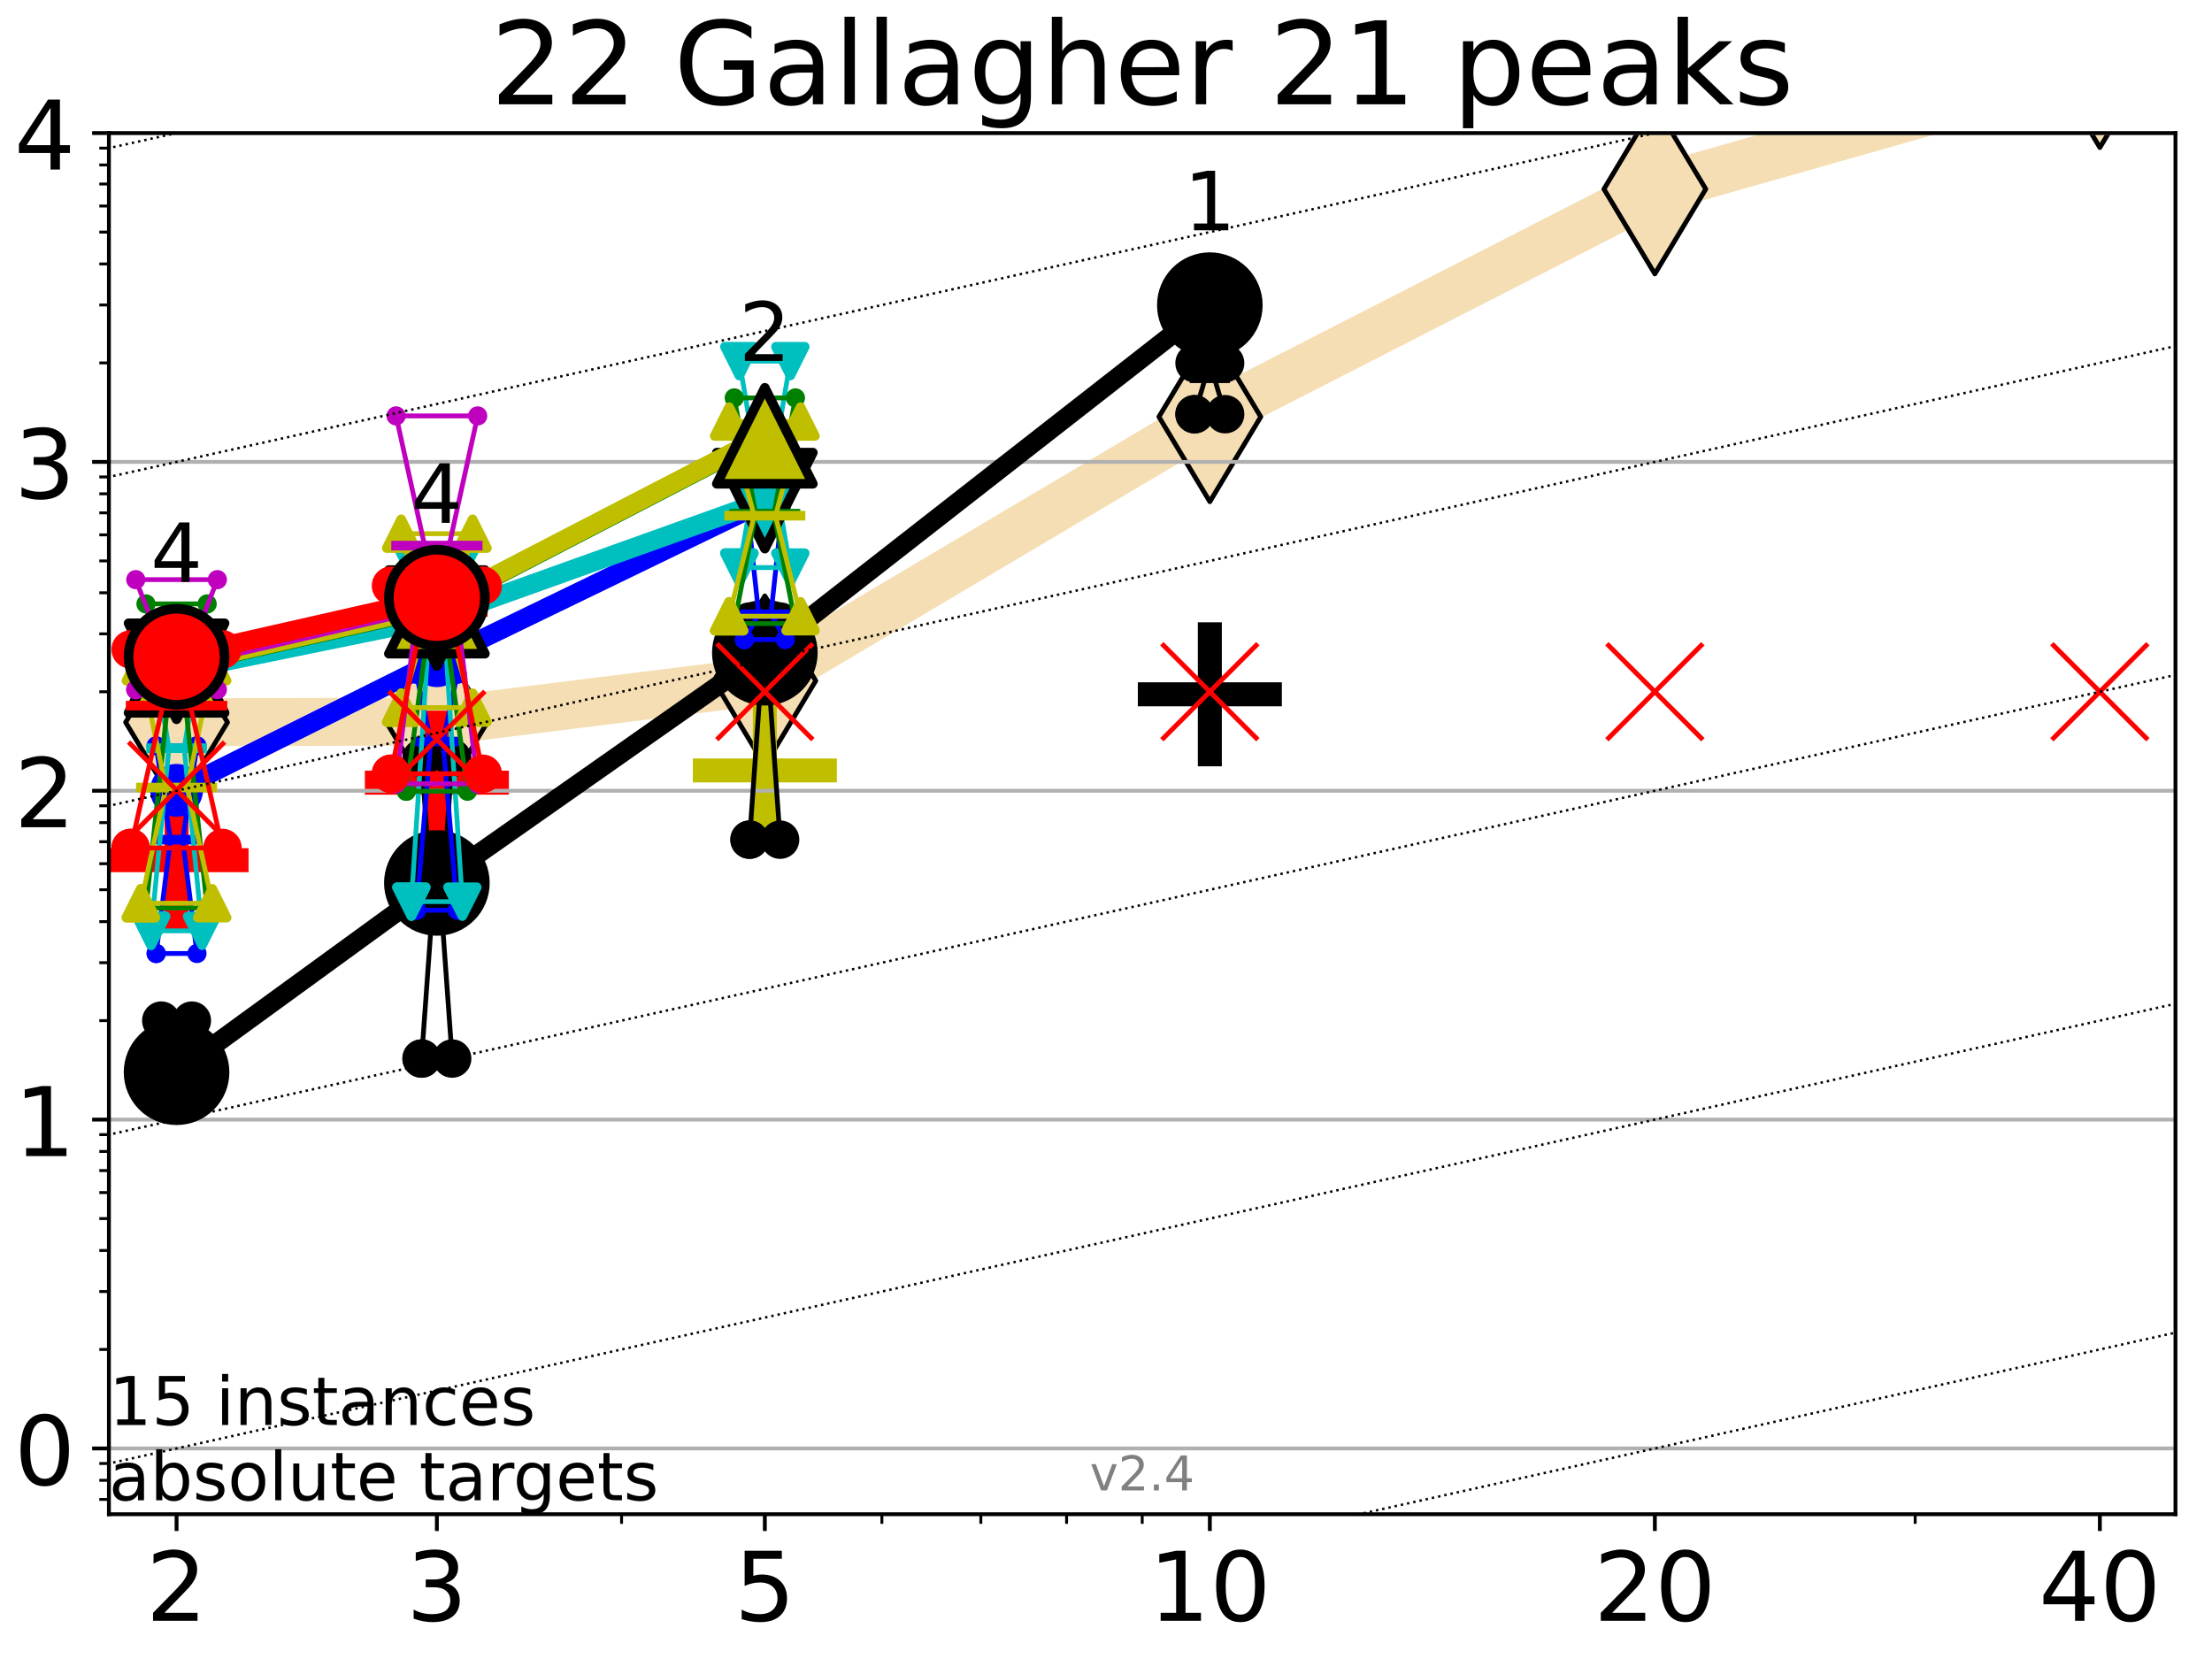 <?xml version="1.0" encoding="utf-8" standalone="no"?>
<!DOCTYPE svg PUBLIC "-//W3C//DTD SVG 1.1//EN"
  "http://www.w3.org/Graphics/SVG/1.1/DTD/svg11.dtd">
<!-- Created with matplotlib (https://matplotlib.org/) -->
<svg height="345.6pt" version="1.1" viewBox="0 0 460.8 345.6" width="460.8pt" xmlns="http://www.w3.org/2000/svg" xmlns:xlink="http://www.w3.org/1999/xlink">
 <defs>
  <style type="text/css">*{stroke-linecap:butt;stroke-linejoin:round;}</style>
 </defs>
 <g id="figure_1">
  <g id="patch_1">
   <path d="M 0 345.6 
L 460.8 345.6 
L 460.8 0 
L 0 0 
z
" style="fill:#ffffff;"/>
  </g>
  <g id="axes_1">
   <g id="patch_2">
    <path d="M 22.69 315.44 
L 453.192 315.44 
L 453.192 27.72 
L 22.69 27.72 
z
" style="fill:#ffffff;"/>
   </g>
   <g id="line2d_1">
    <path clip-path="url(#pd41d014f33)" d="M 36.781 150.469 
L 91.009 150.316 
L 159.329 141.818 
L 252.032 86.831 
L 344.736 39.384 
L 437.439 13.054 
" style="fill:none;stroke:#f5deb3;stroke-linecap:square;stroke-width:10;"/>
    <defs>
     <path d="M -0 17.678 
L 10.607 0 
L 0 -17.678 
L -10.607 -0 
z
" id="ma38c8e31cd" style="stroke:#000000;stroke-linejoin:miter;"/>
    </defs>
    <g clip-path="url(#pd41d014f33)">
     <use style="fill:#f5deb3;stroke:#000000;stroke-linejoin:miter;" x="36.781" xlink:href="#ma38c8e31cd" y="150.469"/>
     <use style="fill:#f5deb3;stroke:#000000;stroke-linejoin:miter;" x="91.009" xlink:href="#ma38c8e31cd" y="150.316"/>
     <use style="fill:#f5deb3;stroke:#000000;stroke-linejoin:miter;" x="159.329" xlink:href="#ma38c8e31cd" y="141.818"/>
     <use style="fill:#f5deb3;stroke:#000000;stroke-linejoin:miter;" x="252.032" xlink:href="#ma38c8e31cd" y="86.831"/>
     <use style="fill:#f5deb3;stroke:#000000;stroke-linejoin:miter;" x="344.736" xlink:href="#ma38c8e31cd" y="39.384"/>
     <use style="fill:#f5deb3;stroke:#000000;stroke-linejoin:miter;" x="437.439" xlink:href="#ma38c8e31cd" y="13.054"/>
    </g>
   </g>
   <g id="line2d_2">
    <defs>
     <path d="M -15 0 
L 15 0 
M 0 15 
L 0 -15 
" id="m6be8cfbe4e" style="stroke:#ff0000;stroke-width:5;"/>
    </defs>
    <g clip-path="url(#pd41d014f33)">
     <use style="fill:#ff0000;stroke:#ff0000;stroke-width:5;" x="91.009" xlink:href="#m6be8cfbe4e" y="163.043"/>
    </g>
   </g>
   <g id="line2d_3">
    <defs>
     <path d="M -15 0 
L 15 0 
M 0 15 
L 0 -15 
" id="m422353339e" style="stroke:#bfbf00;stroke-width:5;"/>
    </defs>
    <g clip-path="url(#pd41d014f33)">
     <use style="fill:#bfbf00;stroke:#bfbf00;stroke-width:5;" x="159.329" xlink:href="#m422353339e" y="160.494"/>
    </g>
   </g>
   <g id="line2d_4">
    <defs>
     <path d="M -15 0 
L 15 0 
M 0 15 
L 0 -15 
" id="m3920a84b62" style="stroke:#000000;stroke-width:5;"/>
    </defs>
    <g clip-path="url(#pd41d014f33)">
     <use style="stroke:#000000;stroke-width:5;" x="252.032" xlink:href="#m3920a84b62" y="144.633"/>
    </g>
   </g>
   <g id="line2d_5">
    <g clip-path="url(#pd41d014f33)">
     <use style="fill:#ff0000;stroke:#ff0000;stroke-width:5;" x="36.781" xlink:href="#m6be8cfbe4e" y="179.193"/>
    </g>
   </g>
   <g id="matplotlib.axis_1">
    <g id="xtick_1">
     <g id="line2d_6">
      <defs>
       <path d="M 0 0 
L 0 3.5 
" id="mc6c1450b2c" style="stroke:#000000;stroke-width:0.8;"/>
      </defs>
      <g>
       <use style="stroke:#000000;stroke-width:0.8;" x="36.781" xlink:href="#mc6c1450b2c" y="315.44"/>
      </g>
     </g>
     <g id="text_1">
      <!-- 2 -->
      <g transform="translate(30.419 337.637)scale(0.2 -0.2)">
       <defs>
        <path d="M 19.188 8.297 
L 53.609 8.297 
L 53.609 0 
L 7.328 0 
L 7.328 8.297 
Q 12.938 14.109 22.625 23.891 
Q 32.328 33.688 34.812 36.531 
Q 39.547 41.844 41.422 45.531 
Q 43.312 49.219 43.312 52.781 
Q 43.312 58.594 39.234 62.25 
Q 35.156 65.922 28.609 65.922 
Q 23.969 65.922 18.812 64.312 
Q 13.672 62.703 7.812 59.422 
L 7.812 69.391 
Q 13.766 71.781 18.938 73 
Q 24.125 74.219 28.422 74.219 
Q 39.75 74.219 46.484 68.547 
Q 53.219 62.891 53.219 53.422 
Q 53.219 48.922 51.531 44.891 
Q 49.859 40.875 45.406 35.406 
Q 44.188 33.984 37.641 27.219 
Q 31.109 20.453 19.188 8.297 
z
" id="DejaVuSans-50"/>
       </defs>
       <use xlink:href="#DejaVuSans-50"/>
      </g>
     </g>
    </g>
    <g id="xtick_2">
     <g id="line2d_7">
      <g>
       <use style="stroke:#000000;stroke-width:0.8;" x="91.009" xlink:href="#mc6c1450b2c" y="315.44"/>
      </g>
     </g>
     <g id="text_2">
      <!-- 3 -->
      <g transform="translate(84.647 337.637)scale(0.2 -0.2)">
       <defs>
        <path d="M 40.578 39.312 
Q 47.656 37.797 51.625 33 
Q 55.609 28.219 55.609 21.188 
Q 55.609 10.406 48.188 4.484 
Q 40.766 -1.422 27.094 -1.422 
Q 22.516 -1.422 17.656 -0.516 
Q 12.797 0.391 7.625 2.203 
L 7.625 11.719 
Q 11.719 9.328 16.594 8.109 
Q 21.484 6.891 26.812 6.891 
Q 36.078 6.891 40.938 10.547 
Q 45.797 14.203 45.797 21.188 
Q 45.797 27.641 41.281 31.266 
Q 36.766 34.906 28.719 34.906 
L 20.219 34.906 
L 20.219 43.016 
L 29.109 43.016 
Q 36.375 43.016 40.234 45.922 
Q 44.094 48.828 44.094 54.297 
Q 44.094 59.906 40.109 62.906 
Q 36.141 65.922 28.719 65.922 
Q 24.656 65.922 20.016 65.031 
Q 15.375 64.156 9.812 62.312 
L 9.812 71.094 
Q 15.438 72.656 20.344 73.438 
Q 25.25 74.219 29.594 74.219 
Q 40.828 74.219 47.359 69.109 
Q 53.906 64.016 53.906 55.328 
Q 53.906 49.266 50.438 45.094 
Q 46.969 40.922 40.578 39.312 
z
" id="DejaVuSans-51"/>
       </defs>
       <use xlink:href="#DejaVuSans-51"/>
      </g>
     </g>
    </g>
    <g id="xtick_3">
     <g id="line2d_8">
      <g>
       <use style="stroke:#000000;stroke-width:0.8;" x="159.329" xlink:href="#mc6c1450b2c" y="315.44"/>
      </g>
     </g>
     <g id="text_3">
      <!-- 5 -->
      <g transform="translate(152.966 337.637)scale(0.2 -0.2)">
       <defs>
        <path d="M 10.797 72.906 
L 49.516 72.906 
L 49.516 64.594 
L 19.828 64.594 
L 19.828 46.734 
Q 21.969 47.469 24.109 47.828 
Q 26.266 48.188 28.422 48.188 
Q 40.625 48.188 47.75 41.5 
Q 54.891 34.812 54.891 23.391 
Q 54.891 11.625 47.562 5.094 
Q 40.234 -1.422 26.906 -1.422 
Q 22.312 -1.422 17.547 -0.641 
Q 12.797 0.141 7.719 1.703 
L 7.719 11.625 
Q 12.109 9.234 16.797 8.062 
Q 21.484 6.891 26.703 6.891 
Q 35.156 6.891 40.078 11.328 
Q 45.016 15.766 45.016 23.391 
Q 45.016 31 40.078 35.438 
Q 35.156 39.891 26.703 39.891 
Q 22.75 39.891 18.812 39.016 
Q 14.891 38.141 10.797 36.281 
z
" id="DejaVuSans-53"/>
       </defs>
       <use xlink:href="#DejaVuSans-53"/>
      </g>
     </g>
    </g>
    <g id="xtick_4">
     <g id="line2d_9">
      <g>
       <use style="stroke:#000000;stroke-width:0.8;" x="252.032" xlink:href="#mc6c1450b2c" y="315.44"/>
      </g>
     </g>
     <g id="text_4">
      <!-- 10 -->
      <g transform="translate(239.307 337.637)scale(0.2 -0.2)">
       <defs>
        <path d="M 12.406 8.297 
L 28.516 8.297 
L 28.516 63.922 
L 10.984 60.406 
L 10.984 69.391 
L 28.422 72.906 
L 38.281 72.906 
L 38.281 8.297 
L 54.391 8.297 
L 54.391 0 
L 12.406 0 
z
" id="DejaVuSans-49"/>
        <path d="M 31.781 66.406 
Q 24.172 66.406 20.328 58.906 
Q 16.5 51.422 16.5 36.375 
Q 16.5 21.391 20.328 13.891 
Q 24.172 6.391 31.781 6.391 
Q 39.453 6.391 43.281 13.891 
Q 47.125 21.391 47.125 36.375 
Q 47.125 51.422 43.281 58.906 
Q 39.453 66.406 31.781 66.406 
z
M 31.781 74.219 
Q 44.047 74.219 50.516 64.516 
Q 56.984 54.828 56.984 36.375 
Q 56.984 17.969 50.516 8.266 
Q 44.047 -1.422 31.781 -1.422 
Q 19.531 -1.422 13.062 8.266 
Q 6.594 17.969 6.594 36.375 
Q 6.594 54.828 13.062 64.516 
Q 19.531 74.219 31.781 74.219 
z
" id="DejaVuSans-48"/>
       </defs>
       <use xlink:href="#DejaVuSans-49"/>
       <use x="63.623" xlink:href="#DejaVuSans-48"/>
      </g>
     </g>
    </g>
    <g id="xtick_5">
     <g id="line2d_10">
      <g>
       <use style="stroke:#000000;stroke-width:0.8;" x="344.736" xlink:href="#mc6c1450b2c" y="315.44"/>
      </g>
     </g>
     <g id="text_5">
      <!-- 20 -->
      <g transform="translate(332.011 337.637)scale(0.2 -0.2)">
       <use xlink:href="#DejaVuSans-50"/>
       <use x="63.623" xlink:href="#DejaVuSans-48"/>
      </g>
     </g>
    </g>
    <g id="xtick_6">
     <g id="line2d_11">
      <g>
       <use style="stroke:#000000;stroke-width:0.8;" x="437.439" xlink:href="#mc6c1450b2c" y="315.44"/>
      </g>
     </g>
     <g id="text_6">
      <!-- 40 -->
      <g transform="translate(424.714 337.637)scale(0.2 -0.2)">
       <defs>
        <path d="M 37.797 64.312 
L 12.891 25.391 
L 37.797 25.391 
z
M 35.203 72.906 
L 47.609 72.906 
L 47.609 25.391 
L 58.016 25.391 
L 58.016 17.188 
L 47.609 17.188 
L 47.609 0 
L 37.797 0 
L 37.797 17.188 
L 4.891 17.188 
L 4.891 26.703 
z
" id="DejaVuSans-52"/>
       </defs>
       <use xlink:href="#DejaVuSans-52"/>
       <use x="63.623" xlink:href="#DejaVuSans-48"/>
      </g>
     </g>
    </g>
    <g id="xtick_7">
     <g id="line2d_12">
      <defs>
       <path d="M 0 0 
L 0 2 
" id="m293eed4476" style="stroke:#000000;stroke-width:0.6;"/>
      </defs>
      <g>
       <use style="stroke:#000000;stroke-width:0.6;" x="129.485" xlink:href="#m293eed4476" y="315.44"/>
      </g>
     </g>
    </g>
    <g id="xtick_8">
     <g id="line2d_13">
      <g>
       <use style="stroke:#000000;stroke-width:0.6;" x="183.713" xlink:href="#m293eed4476" y="315.44"/>
      </g>
     </g>
    </g>
    <g id="xtick_9">
     <g id="line2d_14">
      <g>
       <use style="stroke:#000000;stroke-width:0.6;" x="204.329" xlink:href="#m293eed4476" y="315.44"/>
      </g>
     </g>
    </g>
    <g id="xtick_10">
     <g id="line2d_15">
      <g>
       <use style="stroke:#000000;stroke-width:0.6;" x="222.188" xlink:href="#m293eed4476" y="315.44"/>
      </g>
     </g>
    </g>
    <g id="xtick_11">
     <g id="line2d_16">
      <g>
       <use style="stroke:#000000;stroke-width:0.6;" x="237.941" xlink:href="#m293eed4476" y="315.44"/>
      </g>
     </g>
    </g>
    <g id="xtick_12">
     <g id="line2d_17">
      <g>
       <use style="stroke:#000000;stroke-width:0.6;" x="398.964" xlink:href="#m293eed4476" y="315.44"/>
      </g>
     </g>
    </g>
   </g>
   <g id="matplotlib.axis_2">
    <g id="ytick_1">
     <g id="line2d_18">
      <path clip-path="url(#pd41d014f33)" d="M 22.69 301.739 
L 453.192 301.739 
" style="fill:none;stroke:#b0b0b0;stroke-linecap:square;stroke-width:0.8;"/>
     </g>
     <g id="line2d_19">
      <defs>
       <path d="M 0 0 
L -3.5 0 
" id="m93c935fa29" style="stroke:#000000;stroke-width:0.8;"/>
      </defs>
      <g>
       <use style="stroke:#000000;stroke-width:0.8;" x="22.69" xlink:href="#m93c935fa29" y="301.739"/>
      </g>
     </g>
     <g id="text_7">
      <!-- 0 -->
      <g transform="translate(2.965 309.337)scale(0.2 -0.2)">
       <use xlink:href="#DejaVuSans-48"/>
      </g>
     </g>
    </g>
    <g id="ytick_2">
     <g id="line2d_20">
      <path clip-path="url(#pd41d014f33)" d="M 22.69 233.234 
L 453.192 233.234 
" style="fill:none;stroke:#b0b0b0;stroke-linecap:square;stroke-width:0.8;"/>
     </g>
     <g id="line2d_21">
      <g>
       <use style="stroke:#000000;stroke-width:0.8;" x="22.69" xlink:href="#m93c935fa29" y="233.234"/>
      </g>
     </g>
     <g id="text_8">
      <!-- 1 -->
      <g transform="translate(2.965 240.833)scale(0.2 -0.2)">
       <use xlink:href="#DejaVuSans-49"/>
      </g>
     </g>
    </g>
    <g id="ytick_3">
     <g id="line2d_22">
      <path clip-path="url(#pd41d014f33)" d="M 22.69 164.73 
L 453.192 164.73 
" style="fill:none;stroke:#b0b0b0;stroke-linecap:square;stroke-width:0.8;"/>
     </g>
     <g id="line2d_23">
      <g>
       <use style="stroke:#000000;stroke-width:0.8;" x="22.69" xlink:href="#m93c935fa29" y="164.73"/>
      </g>
     </g>
     <g id="text_9">
      <!-- 2 -->
      <g transform="translate(2.965 172.328)scale(0.2 -0.2)">
       <use xlink:href="#DejaVuSans-50"/>
      </g>
     </g>
    </g>
    <g id="ytick_4">
     <g id="line2d_24">
      <path clip-path="url(#pd41d014f33)" d="M 22.69 96.225 
L 453.192 96.225 
" style="fill:none;stroke:#b0b0b0;stroke-linecap:square;stroke-width:0.8;"/>
     </g>
     <g id="line2d_25">
      <g>
       <use style="stroke:#000000;stroke-width:0.8;" x="22.69" xlink:href="#m93c935fa29" y="96.225"/>
      </g>
     </g>
     <g id="text_10">
      <!-- 3 -->
      <g transform="translate(2.965 103.823)scale(0.2 -0.2)">
       <use xlink:href="#DejaVuSans-51"/>
      </g>
     </g>
    </g>
    <g id="ytick_5">
     <g id="line2d_26">
      <path clip-path="url(#pd41d014f33)" d="M 22.69 27.72 
L 453.192 27.72 
" style="fill:none;stroke:#b0b0b0;stroke-linecap:square;stroke-width:0.8;"/>
     </g>
     <g id="line2d_27">
      <g>
       <use style="stroke:#000000;stroke-width:0.8;" x="22.69" xlink:href="#m93c935fa29" y="27.72"/>
      </g>
     </g>
     <g id="text_11">
      <!-- 4 -->
      <g transform="translate(2.965 35.318)scale(0.2 -0.2)">
       <use xlink:href="#DejaVuSans-52"/>
      </g>
     </g>
    </g>
    <g id="ytick_6">
     <g id="line2d_28">
      <defs>
       <path d="M 0 0 
L -2 0 
" id="md9d46339f1" style="stroke:#000000;stroke-width:0.6;"/>
      </defs>
      <g>
       <use style="stroke:#000000;stroke-width:0.6;" x="22.69" xlink:href="#md9d46339f1" y="312.351"/>
      </g>
     </g>
    </g>
    <g id="ytick_7">
     <g id="line2d_29">
      <g>
       <use style="stroke:#000000;stroke-width:0.6;" x="22.69" xlink:href="#md9d46339f1" y="308.378"/>
      </g>
     </g>
    </g>
    <g id="ytick_8">
     <g id="line2d_30">
      <g>
       <use style="stroke:#000000;stroke-width:0.6;" x="22.69" xlink:href="#md9d46339f1" y="304.874"/>
      </g>
     </g>
    </g>
    <g id="ytick_9">
     <g id="line2d_31">
      <g>
       <use style="stroke:#000000;stroke-width:0.6;" x="22.69" xlink:href="#md9d46339f1" y="281.117"/>
      </g>
     </g>
    </g>
    <g id="ytick_10">
     <g id="line2d_32">
      <g>
       <use style="stroke:#000000;stroke-width:0.6;" x="22.69" xlink:href="#md9d46339f1" y="269.054"/>
      </g>
     </g>
    </g>
    <g id="ytick_11">
     <g id="line2d_33">
      <g>
       <use style="stroke:#000000;stroke-width:0.6;" x="22.69" xlink:href="#md9d46339f1" y="260.495"/>
      </g>
     </g>
    </g>
    <g id="ytick_12">
     <g id="line2d_34">
      <g>
       <use style="stroke:#000000;stroke-width:0.6;" x="22.69" xlink:href="#md9d46339f1" y="253.856"/>
      </g>
     </g>
    </g>
    <g id="ytick_13">
     <g id="line2d_35">
      <g>
       <use style="stroke:#000000;stroke-width:0.6;" x="22.69" xlink:href="#md9d46339f1" y="248.432"/>
      </g>
     </g>
    </g>
    <g id="ytick_14">
     <g id="line2d_36">
      <g>
       <use style="stroke:#000000;stroke-width:0.6;" x="22.69" xlink:href="#md9d46339f1" y="243.846"/>
      </g>
     </g>
    </g>
    <g id="ytick_15">
     <g id="line2d_37">
      <g>
       <use style="stroke:#000000;stroke-width:0.6;" x="22.69" xlink:href="#md9d46339f1" y="239.873"/>
      </g>
     </g>
    </g>
    <g id="ytick_16">
     <g id="line2d_38">
      <g>
       <use style="stroke:#000000;stroke-width:0.6;" x="22.69" xlink:href="#md9d46339f1" y="236.369"/>
      </g>
     </g>
    </g>
    <g id="ytick_17">
     <g id="line2d_39">
      <g>
       <use style="stroke:#000000;stroke-width:0.6;" x="22.69" xlink:href="#md9d46339f1" y="212.612"/>
      </g>
     </g>
    </g>
    <g id="ytick_18">
     <g id="line2d_40">
      <g>
       <use style="stroke:#000000;stroke-width:0.6;" x="22.69" xlink:href="#md9d46339f1" y="200.549"/>
      </g>
     </g>
    </g>
    <g id="ytick_19">
     <g id="line2d_41">
      <g>
       <use style="stroke:#000000;stroke-width:0.6;" x="22.69" xlink:href="#md9d46339f1" y="191.99"/>
      </g>
     </g>
    </g>
    <g id="ytick_20">
     <g id="line2d_42">
      <g>
       <use style="stroke:#000000;stroke-width:0.6;" x="22.69" xlink:href="#md9d46339f1" y="185.352"/>
      </g>
     </g>
    </g>
    <g id="ytick_21">
     <g id="line2d_43">
      <g>
       <use style="stroke:#000000;stroke-width:0.6;" x="22.69" xlink:href="#md9d46339f1" y="179.927"/>
      </g>
     </g>
    </g>
    <g id="ytick_22">
     <g id="line2d_44">
      <g>
       <use style="stroke:#000000;stroke-width:0.6;" x="22.69" xlink:href="#md9d46339f1" y="175.341"/>
      </g>
     </g>
    </g>
    <g id="ytick_23">
     <g id="line2d_45">
      <g>
       <use style="stroke:#000000;stroke-width:0.6;" x="22.69" xlink:href="#md9d46339f1" y="171.368"/>
      </g>
     </g>
    </g>
    <g id="ytick_24">
     <g id="line2d_46">
      <g>
       <use style="stroke:#000000;stroke-width:0.6;" x="22.69" xlink:href="#md9d46339f1" y="167.864"/>
      </g>
     </g>
    </g>
    <g id="ytick_25">
     <g id="line2d_47">
      <g>
       <use style="stroke:#000000;stroke-width:0.6;" x="22.69" xlink:href="#md9d46339f1" y="144.108"/>
      </g>
     </g>
    </g>
    <g id="ytick_26">
     <g id="line2d_48">
      <g>
       <use style="stroke:#000000;stroke-width:0.6;" x="22.69" xlink:href="#md9d46339f1" y="132.044"/>
      </g>
     </g>
    </g>
    <g id="ytick_27">
     <g id="line2d_49">
      <g>
       <use style="stroke:#000000;stroke-width:0.6;" x="22.69" xlink:href="#md9d46339f1" y="123.486"/>
      </g>
     </g>
    </g>
    <g id="ytick_28">
     <g id="line2d_50">
      <g>
       <use style="stroke:#000000;stroke-width:0.6;" x="22.69" xlink:href="#md9d46339f1" y="116.847"/>
      </g>
     </g>
    </g>
    <g id="ytick_29">
     <g id="line2d_51">
      <g>
       <use style="stroke:#000000;stroke-width:0.6;" x="22.69" xlink:href="#md9d46339f1" y="111.422"/>
      </g>
     </g>
    </g>
    <g id="ytick_30">
     <g id="line2d_52">
      <g>
       <use style="stroke:#000000;stroke-width:0.6;" x="22.69" xlink:href="#md9d46339f1" y="106.836"/>
      </g>
     </g>
    </g>
    <g id="ytick_31">
     <g id="line2d_53">
      <g>
       <use style="stroke:#000000;stroke-width:0.6;" x="22.69" xlink:href="#md9d46339f1" y="102.864"/>
      </g>
     </g>
    </g>
    <g id="ytick_32">
     <g id="line2d_54">
      <g>
       <use style="stroke:#000000;stroke-width:0.6;" x="22.69" xlink:href="#md9d46339f1" y="99.359"/>
      </g>
     </g>
    </g>
    <g id="ytick_33">
     <g id="line2d_55">
      <g>
       <use style="stroke:#000000;stroke-width:0.6;" x="22.69" xlink:href="#md9d46339f1" y="75.603"/>
      </g>
     </g>
    </g>
    <g id="ytick_34">
     <g id="line2d_56">
      <g>
       <use style="stroke:#000000;stroke-width:0.6;" x="22.69" xlink:href="#md9d46339f1" y="63.54"/>
      </g>
     </g>
    </g>
    <g id="ytick_35">
     <g id="line2d_57">
      <g>
       <use style="stroke:#000000;stroke-width:0.6;" x="22.69" xlink:href="#md9d46339f1" y="54.981"/>
      </g>
     </g>
    </g>
    <g id="ytick_36">
     <g id="line2d_58">
      <g>
       <use style="stroke:#000000;stroke-width:0.6;" x="22.69" xlink:href="#md9d46339f1" y="48.342"/>
      </g>
     </g>
    </g>
    <g id="ytick_37">
     <g id="line2d_59">
      <g>
       <use style="stroke:#000000;stroke-width:0.6;" x="22.69" xlink:href="#md9d46339f1" y="42.918"/>
      </g>
     </g>
    </g>
    <g id="ytick_38">
     <g id="line2d_60">
      <g>
       <use style="stroke:#000000;stroke-width:0.6;" x="22.69" xlink:href="#md9d46339f1" y="38.332"/>
      </g>
     </g>
    </g>
    <g id="ytick_39">
     <g id="line2d_61">
      <g>
       <use style="stroke:#000000;stroke-width:0.6;" x="22.69" xlink:href="#md9d46339f1" y="34.359"/>
      </g>
     </g>
    </g>
    <g id="ytick_40">
     <g id="line2d_62">
      <g>
       <use style="stroke:#000000;stroke-width:0.6;" x="22.69" xlink:href="#md9d46339f1" y="30.855"/>
      </g>
     </g>
    </g>
   </g>
   <g id="line2d_63">
    <path clip-path="url(#pd41d014f33)" d="M 33.594 222.18 
L 35.825 218.79 
L 33.594 212.612 
L 39.968 212.612 
L 37.737 218.79 
L 39.968 222.18 
L 33.594 222.18 
" style="fill:none;stroke:#000000;stroke-linecap:square;"/>
   </g>
   <g id="line2d_64">
    <path clip-path="url(#pd41d014f33)" d="M 33.594 222.18 
L 39.968 222.18 
L 39.968 212.612 
L 33.594 212.612 
L 33.594 222.18 
" style="fill:none;"/>
    <defs>
     <path d="M 0 3 
C 0.796 3 1.559 2.684 2.121 2.121 
C 2.684 1.559 3 0.796 3 0 
C 3 -0.796 2.684 -1.559 2.121 -2.121 
C 1.559 -2.684 0.796 -3 0 -3 
C -0.796 -3 -1.559 -2.684 -2.121 -2.121 
C -2.684 -1.559 -3 -0.796 -3 0 
C -3 0.796 -2.684 1.559 -2.121 2.121 
C -1.559 2.684 -0.796 3 0 3 
z
" id="mf18d91ffdf" style="stroke:#000000;stroke-width:2;"/>
    </defs>
    <g clip-path="url(#pd41d014f33)">
     <use style="stroke:#000000;stroke-width:2;" x="33.594" xlink:href="#mf18d91ffdf" y="222.18"/>
     <use style="stroke:#000000;stroke-width:2;" x="39.968" xlink:href="#mf18d91ffdf" y="222.18"/>
     <use style="stroke:#000000;stroke-width:2;" x="39.968" xlink:href="#mf18d91ffdf" y="212.612"/>
     <use style="stroke:#000000;stroke-width:2;" x="33.594" xlink:href="#mf18d91ffdf" y="212.612"/>
     <use style="stroke:#000000;stroke-width:2;" x="33.594" xlink:href="#mf18d91ffdf" y="222.18"/>
    </g>
   </g>
   <g id="line2d_65">
    <path clip-path="url(#pd41d014f33)" d="M 33.594 218.79 
L 39.968 218.79 
" style="fill:none;stroke:#000000;stroke-linecap:square;stroke-width:2;"/>
   </g>
   <g id="line2d_66">
    <path clip-path="url(#pd41d014f33)" d="M 87.823 220.517 
L 90.053 189.495 
L 87.823 157.932 
L 94.196 157.932 
L 91.965 189.495 
L 94.196 220.517 
L 87.823 220.517 
" style="fill:none;stroke:#000000;stroke-linecap:square;"/>
   </g>
   <g id="line2d_67">
    <path clip-path="url(#pd41d014f33)" d="M 87.823 220.517 
L 94.196 220.517 
L 94.196 157.932 
L 87.823 157.932 
L 87.823 220.517 
" style="fill:none;"/>
    <g clip-path="url(#pd41d014f33)">
     <use style="stroke:#000000;stroke-width:2;" x="87.823" xlink:href="#mf18d91ffdf" y="220.517"/>
     <use style="stroke:#000000;stroke-width:2;" x="94.196" xlink:href="#mf18d91ffdf" y="220.517"/>
     <use style="stroke:#000000;stroke-width:2;" x="94.196" xlink:href="#mf18d91ffdf" y="157.932"/>
     <use style="stroke:#000000;stroke-width:2;" x="87.823" xlink:href="#mf18d91ffdf" y="157.932"/>
     <use style="stroke:#000000;stroke-width:2;" x="87.823" xlink:href="#mf18d91ffdf" y="220.517"/>
    </g>
   </g>
   <g id="line2d_68">
    <path clip-path="url(#pd41d014f33)" d="M 87.823 189.495 
L 94.196 189.495 
" style="fill:none;stroke:#000000;stroke-linecap:square;stroke-width:2;"/>
   </g>
   <g id="line2d_69">
    <path clip-path="url(#pd41d014f33)" d="M 156.142 174.919 
L 158.373 143.533 
L 156.142 129.481 
L 162.515 129.481 
L 160.285 143.533 
L 162.515 174.919 
L 156.142 174.919 
" style="fill:none;stroke:#000000;stroke-linecap:square;"/>
   </g>
   <g id="line2d_70">
    <path clip-path="url(#pd41d014f33)" d="M 156.142 174.919 
L 162.515 174.919 
L 162.515 129.481 
L 156.142 129.481 
L 156.142 174.919 
" style="fill:none;"/>
    <g clip-path="url(#pd41d014f33)">
     <use style="stroke:#000000;stroke-width:2;" x="156.142" xlink:href="#mf18d91ffdf" y="174.919"/>
     <use style="stroke:#000000;stroke-width:2;" x="162.515" xlink:href="#mf18d91ffdf" y="174.919"/>
     <use style="stroke:#000000;stroke-width:2;" x="162.515" xlink:href="#mf18d91ffdf" y="129.481"/>
     <use style="stroke:#000000;stroke-width:2;" x="156.142" xlink:href="#mf18d91ffdf" y="129.481"/>
     <use style="stroke:#000000;stroke-width:2;" x="156.142" xlink:href="#mf18d91ffdf" y="174.919"/>
    </g>
   </g>
   <g id="line2d_71">
    <path clip-path="url(#pd41d014f33)" d="M 156.142 143.533 
L 162.515 143.533 
" style="fill:none;stroke:#000000;stroke-linecap:square;stroke-width:2;"/>
   </g>
   <g id="line2d_72">
    <path clip-path="url(#pd41d014f33)" d="M 248.845 86.287 
L 251.076 78.793 
L 248.845 75.649 
L 255.219 75.649 
L 252.988 78.793 
L 255.219 86.287 
L 248.845 86.287 
" style="fill:none;stroke:#000000;stroke-linecap:square;"/>
   </g>
   <g id="line2d_73">
    <path clip-path="url(#pd41d014f33)" d="M 248.845 86.287 
L 255.219 86.287 
L 255.219 75.649 
L 248.845 75.649 
L 248.845 86.287 
" style="fill:none;"/>
    <g clip-path="url(#pd41d014f33)">
     <use style="stroke:#000000;stroke-width:2;" x="248.845" xlink:href="#mf18d91ffdf" y="86.287"/>
     <use style="stroke:#000000;stroke-width:2;" x="255.219" xlink:href="#mf18d91ffdf" y="86.287"/>
     <use style="stroke:#000000;stroke-width:2;" x="255.219" xlink:href="#mf18d91ffdf" y="75.649"/>
     <use style="stroke:#000000;stroke-width:2;" x="248.845" xlink:href="#mf18d91ffdf" y="75.649"/>
     <use style="stroke:#000000;stroke-width:2;" x="248.845" xlink:href="#mf18d91ffdf" y="86.287"/>
    </g>
   </g>
   <g id="line2d_74">
    <path clip-path="url(#pd41d014f33)" d="M 248.845 78.793 
L 255.219 78.793 
" style="fill:none;stroke:#000000;stroke-linecap:square;stroke-width:2;"/>
   </g>
   <g id="line2d_75">
    <path clip-path="url(#pd41d014f33)" d="M 36.781 223.366 
L 91.009 183.931 
" style="fill:none;stroke:#000000;stroke-linecap:square;stroke-width:4;"/>
   </g>
   <g id="line2d_76">
    <path clip-path="url(#pd41d014f33)" d="M 91.009 183.931 
L 159.329 135.98 
" style="fill:none;stroke:#000000;stroke-linecap:square;stroke-width:4;"/>
   </g>
   <g id="line2d_77">
    <path clip-path="url(#pd41d014f33)" d="M 159.329 135.98 
L 252.032 63.571 
" style="fill:none;stroke:#000000;stroke-linecap:square;stroke-width:4;"/>
   </g>
   <g id="line2d_78">
    <path clip-path="url(#pd41d014f33)" d="M 36.781 223.366 
L 91.009 183.931 
L 159.329 135.98 
L 252.032 63.571 
" style="fill:none;"/>
    <defs>
     <path d="M 0 10 
C 2.652 10 5.196 8.946 7.071 7.071 
C 8.946 5.196 10 2.652 10 0 
C 10 -2.652 8.946 -5.196 7.071 -7.071 
C 5.196 -8.946 2.652 -10 0 -10 
C -2.652 -10 -5.196 -8.946 -7.071 -7.071 
C -8.946 -5.196 -10 -2.652 -10 0 
C -10 2.652 -8.946 5.196 -7.071 7.071 
C -5.196 8.946 -2.652 10 0 10 
z
" id="mb999f5037e" style="stroke:#000000;stroke-width:2;"/>
    </defs>
    <g clip-path="url(#pd41d014f33)">
     <use style="stroke:#000000;stroke-width:2;" x="36.781" xlink:href="#mb999f5037e" y="223.366"/>
     <use style="stroke:#000000;stroke-width:2;" x="91.009" xlink:href="#mb999f5037e" y="183.931"/>
     <use style="stroke:#000000;stroke-width:2;" x="159.329" xlink:href="#mb999f5037e" y="135.98"/>
     <use style="stroke:#000000;stroke-width:2;" x="252.032" xlink:href="#mb999f5037e" y="63.571"/>
    </g>
   </g>
   <g id="line2d_79">
    <path clip-path="url(#pd41d014f33)" d="M 32.532 198.629 
L 35.507 174.919 
L 32.532 155.364 
L 41.03 155.364 
L 38.056 174.919 
L 41.03 198.629 
L 32.532 198.629 
" style="fill:none;stroke:#0000ff;stroke-linecap:square;"/>
   </g>
   <g id="line2d_80">
    <path clip-path="url(#pd41d014f33)" d="M 32.532 198.629 
L 41.03 198.629 
L 41.03 155.364 
L 32.532 155.364 
L 32.532 198.629 
" style="fill:none;"/>
    <defs>
     <path d="M 0 1.5 
C 0.398 1.5 0.779 1.342 1.061 1.061 
C 1.342 0.779 1.5 0.398 1.5 0 
C 1.5 -0.398 1.342 -0.779 1.061 -1.061 
C 0.779 -1.342 0.398 -1.5 0 -1.5 
C -0.398 -1.5 -0.779 -1.342 -1.061 -1.061 
C -1.342 -0.779 -1.5 -0.398 -1.5 0 
C -1.5 0.398 -1.342 0.779 -1.061 1.061 
C -0.779 1.342 -0.398 1.5 0 1.5 
z
" id="mab42c33c68" style="stroke:#0000ff;"/>
    </defs>
    <g clip-path="url(#pd41d014f33)">
     <use style="fill:#0000ff;stroke:#0000ff;" x="32.532" xlink:href="#mab42c33c68" y="198.629"/>
     <use style="fill:#0000ff;stroke:#0000ff;" x="41.03" xlink:href="#mab42c33c68" y="198.629"/>
     <use style="fill:#0000ff;stroke:#0000ff;" x="41.03" xlink:href="#mab42c33c68" y="155.364"/>
     <use style="fill:#0000ff;stroke:#0000ff;" x="32.532" xlink:href="#mab42c33c68" y="155.364"/>
     <use style="fill:#0000ff;stroke:#0000ff;" x="32.532" xlink:href="#mab42c33c68" y="198.629"/>
    </g>
   </g>
   <g id="line2d_81">
    <path clip-path="url(#pd41d014f33)" d="M 32.532 174.919 
L 41.03 174.919 
" style="fill:none;stroke:#0000ff;stroke-linecap:square;stroke-width:2;"/>
   </g>
   <g id="line2d_82">
    <path clip-path="url(#pd41d014f33)" d="M 86.76 189.609 
L 89.735 154.472 
L 86.76 140.471 
L 95.258 140.471 
L 92.284 154.472 
L 95.258 189.609 
L 86.76 189.609 
" style="fill:none;stroke:#0000ff;stroke-linecap:square;"/>
   </g>
   <g id="line2d_83">
    <path clip-path="url(#pd41d014f33)" d="M 86.76 189.609 
L 95.258 189.609 
L 95.258 140.471 
L 86.76 140.471 
L 86.76 189.609 
" style="fill:none;"/>
    <g clip-path="url(#pd41d014f33)">
     <use style="fill:#0000ff;stroke:#0000ff;" x="86.76" xlink:href="#mab42c33c68" y="189.609"/>
     <use style="fill:#0000ff;stroke:#0000ff;" x="95.258" xlink:href="#mab42c33c68" y="189.609"/>
     <use style="fill:#0000ff;stroke:#0000ff;" x="95.258" xlink:href="#mab42c33c68" y="140.471"/>
     <use style="fill:#0000ff;stroke:#0000ff;" x="86.76" xlink:href="#mab42c33c68" y="140.471"/>
     <use style="fill:#0000ff;stroke:#0000ff;" x="86.76" xlink:href="#mab42c33c68" y="189.609"/>
    </g>
   </g>
   <g id="line2d_84">
    <path clip-path="url(#pd41d014f33)" d="M 86.76 154.472 
L 95.258 154.472 
" style="fill:none;stroke:#0000ff;stroke-linecap:square;stroke-width:2;"/>
   </g>
   <g id="line2d_85">
    <path clip-path="url(#pd41d014f33)" d="M 155.08 133.238 
L 158.054 127.964 
L 155.08 100.334 
L 163.578 100.334 
L 160.603 127.964 
L 163.578 133.238 
L 155.08 133.238 
" style="fill:none;stroke:#0000ff;stroke-linecap:square;"/>
   </g>
   <g id="line2d_86">
    <path clip-path="url(#pd41d014f33)" d="M 155.08 133.238 
L 163.578 133.238 
L 163.578 100.334 
L 155.08 100.334 
L 155.08 133.238 
" style="fill:none;"/>
    <g clip-path="url(#pd41d014f33)">
     <use style="fill:#0000ff;stroke:#0000ff;" x="155.08" xlink:href="#mab42c33c68" y="133.238"/>
     <use style="fill:#0000ff;stroke:#0000ff;" x="163.578" xlink:href="#mab42c33c68" y="133.238"/>
     <use style="fill:#0000ff;stroke:#0000ff;" x="163.578" xlink:href="#mab42c33c68" y="100.334"/>
     <use style="fill:#0000ff;stroke:#0000ff;" x="155.08" xlink:href="#mab42c33c68" y="100.334"/>
     <use style="fill:#0000ff;stroke:#0000ff;" x="155.08" xlink:href="#mab42c33c68" y="133.238"/>
    </g>
   </g>
   <g id="line2d_87">
    <path clip-path="url(#pd41d014f33)" d="M 155.08 127.964 
L 163.578 127.964 
" style="fill:none;stroke:#0000ff;stroke-linecap:square;stroke-width:2;"/>
   </g>
   <g id="line2d_88">
    <path clip-path="url(#pd41d014f33)" d="M 36.781 164.637 
L 91.009 137.636 
" style="fill:none;stroke:#0000ff;stroke-linecap:square;stroke-width:4;"/>
   </g>
   <g id="line2d_89">
    <path clip-path="url(#pd41d014f33)" d="M 91.009 137.636 
L 159.329 104.549 
" style="fill:none;stroke:#0000ff;stroke-linecap:square;stroke-width:4;"/>
   </g>
   <g id="line2d_90">
    <path clip-path="url(#pd41d014f33)" d="M 36.781 164.637 
L 91.009 137.636 
L 159.329 104.549 
" style="fill:none;"/>
    <defs>
     <path d="M 0 5 
C 1.326 5 2.598 4.473 3.536 3.536 
C 4.473 2.598 5 1.326 5 0 
C 5 -1.326 4.473 -2.598 3.536 -3.536 
C 2.598 -4.473 1.326 -5 0 -5 
C -1.326 -5 -2.598 -4.473 -3.536 -3.536 
C -4.473 -2.598 -5 -1.326 -5 0 
C -5 1.326 -4.473 2.598 -3.536 3.536 
C -2.598 4.473 -1.326 5 0 5 
z
" id="m2afa3d22b0" style="stroke:#0000ff;"/>
    </defs>
    <g clip-path="url(#pd41d014f33)">
     <use style="fill:#0000ff;stroke:#0000ff;" x="36.781" xlink:href="#m2afa3d22b0" y="164.637"/>
     <use style="fill:#0000ff;stroke:#0000ff;" x="91.009" xlink:href="#m2afa3d22b0" y="137.636"/>
     <use style="fill:#0000ff;stroke:#0000ff;" x="159.329" xlink:href="#m2afa3d22b0" y="104.549"/>
    </g>
   </g>
   <g id="line2d_91">
    <path clip-path="url(#pd41d014f33)" d="M 31.47 193.91 
L 35.188 155.856 
L 31.47 133.104 
L 42.093 133.104 
L 38.375 155.856 
L 42.093 193.91 
L 31.47 193.91 
" style="fill:none;stroke:#00bfbf;stroke-linecap:square;"/>
   </g>
   <g id="line2d_92">
    <path clip-path="url(#pd41d014f33)" d="M 31.47 193.91 
L 42.093 193.91 
L 42.093 133.104 
L 31.47 133.104 
L 31.47 193.91 
" style="fill:none;"/>
    <defs>
     <path d="M -0 3 
L 3 -3 
L -3 -3 
z
" id="mdf76335377" style="stroke:#00bfbf;stroke-linejoin:miter;stroke-width:2;"/>
    </defs>
    <g clip-path="url(#pd41d014f33)">
     <use style="fill:#00bfbf;stroke:#00bfbf;stroke-linejoin:miter;stroke-width:2;" x="31.47" xlink:href="#mdf76335377" y="193.91"/>
     <use style="fill:#00bfbf;stroke:#00bfbf;stroke-linejoin:miter;stroke-width:2;" x="42.093" xlink:href="#mdf76335377" y="193.91"/>
     <use style="fill:#00bfbf;stroke:#00bfbf;stroke-linejoin:miter;stroke-width:2;" x="42.093" xlink:href="#mdf76335377" y="133.104"/>
     <use style="fill:#00bfbf;stroke:#00bfbf;stroke-linejoin:miter;stroke-width:2;" x="31.47" xlink:href="#mdf76335377" y="133.104"/>
     <use style="fill:#00bfbf;stroke:#00bfbf;stroke-linejoin:miter;stroke-width:2;" x="31.47" xlink:href="#mdf76335377" y="193.91"/>
    </g>
   </g>
   <g id="line2d_93">
    <path clip-path="url(#pd41d014f33)" d="M 31.47 155.856 
L 42.093 155.856 
" style="fill:none;stroke:#00bfbf;stroke-linecap:square;stroke-width:2;"/>
   </g>
   <g id="line2d_94">
    <path clip-path="url(#pd41d014f33)" d="M 85.698 187.832 
L 89.416 130.83 
L 85.698 116.649 
L 96.321 116.649 
L 92.603 130.83 
L 96.321 187.832 
L 85.698 187.832 
" style="fill:none;stroke:#00bfbf;stroke-linecap:square;"/>
   </g>
   <g id="line2d_95">
    <path clip-path="url(#pd41d014f33)" d="M 85.698 187.832 
L 96.321 187.832 
L 96.321 116.649 
L 85.698 116.649 
L 85.698 187.832 
" style="fill:none;"/>
    <g clip-path="url(#pd41d014f33)">
     <use style="fill:#00bfbf;stroke:#00bfbf;stroke-linejoin:miter;stroke-width:2;" x="85.698" xlink:href="#mdf76335377" y="187.832"/>
     <use style="fill:#00bfbf;stroke:#00bfbf;stroke-linejoin:miter;stroke-width:2;" x="96.321" xlink:href="#mdf76335377" y="187.832"/>
     <use style="fill:#00bfbf;stroke:#00bfbf;stroke-linejoin:miter;stroke-width:2;" x="96.321" xlink:href="#mdf76335377" y="116.649"/>
     <use style="fill:#00bfbf;stroke:#00bfbf;stroke-linejoin:miter;stroke-width:2;" x="85.698" xlink:href="#mdf76335377" y="116.649"/>
     <use style="fill:#00bfbf;stroke:#00bfbf;stroke-linejoin:miter;stroke-width:2;" x="85.698" xlink:href="#mdf76335377" y="187.832"/>
    </g>
   </g>
   <g id="line2d_96">
    <path clip-path="url(#pd41d014f33)" d="M 85.698 130.83 
L 96.321 130.83 
" style="fill:none;stroke:#00bfbf;stroke-linecap:square;stroke-width:2;"/>
   </g>
   <g id="line2d_97">
    <path clip-path="url(#pd41d014f33)" d="M 154.017 118.235 
L 157.735 97.159 
L 154.017 75.23 
L 164.64 75.23 
L 160.922 97.159 
L 164.64 118.235 
L 154.017 118.235 
" style="fill:none;stroke:#00bfbf;stroke-linecap:square;"/>
   </g>
   <g id="line2d_98">
    <path clip-path="url(#pd41d014f33)" d="M 154.017 118.235 
L 164.64 118.235 
L 164.64 75.23 
L 154.017 75.23 
L 154.017 118.235 
" style="fill:none;"/>
    <g clip-path="url(#pd41d014f33)">
     <use style="fill:#00bfbf;stroke:#00bfbf;stroke-linejoin:miter;stroke-width:2;" x="154.017" xlink:href="#mdf76335377" y="118.235"/>
     <use style="fill:#00bfbf;stroke:#00bfbf;stroke-linejoin:miter;stroke-width:2;" x="164.64" xlink:href="#mdf76335377" y="118.235"/>
     <use style="fill:#00bfbf;stroke:#00bfbf;stroke-linejoin:miter;stroke-width:2;" x="164.64" xlink:href="#mdf76335377" y="75.23"/>
     <use style="fill:#00bfbf;stroke:#00bfbf;stroke-linejoin:miter;stroke-width:2;" x="154.017" xlink:href="#mdf76335377" y="75.23"/>
     <use style="fill:#00bfbf;stroke:#00bfbf;stroke-linejoin:miter;stroke-width:2;" x="154.017" xlink:href="#mdf76335377" y="118.235"/>
    </g>
   </g>
   <g id="line2d_99">
    <path clip-path="url(#pd41d014f33)" d="M 154.017 97.159 
L 164.64 97.159 
" style="fill:none;stroke:#00bfbf;stroke-linecap:square;stroke-width:2;"/>
   </g>
   <g id="line2d_100">
    <path clip-path="url(#pd41d014f33)" d="M 36.781 139.836 
L 91.009 128.754 
" style="fill:none;stroke:#00bfbf;stroke-linecap:square;stroke-width:4;"/>
   </g>
   <g id="line2d_101">
    <path clip-path="url(#pd41d014f33)" d="M 91.009 128.754 
L 159.329 104.288 
" style="fill:none;stroke:#00bfbf;stroke-linecap:square;stroke-width:4;"/>
   </g>
   <g id="line2d_102">
    <path clip-path="url(#pd41d014f33)" d="M 36.781 139.836 
L 91.009 128.754 
L 159.329 104.288 
" style="fill:none;"/>
    <defs>
     <path d="M -0 10 
L 10 -10 
L -10 -10 
z
" id="mc827af4a12" style="stroke:#000000;stroke-linejoin:miter;stroke-width:2;"/>
    </defs>
    <g clip-path="url(#pd41d014f33)">
     <use style="fill:#00bfbf;stroke:#000000;stroke-linejoin:miter;stroke-width:2;" x="36.781" xlink:href="#mc827af4a12" y="139.836"/>
     <use style="fill:#00bfbf;stroke:#000000;stroke-linejoin:miter;stroke-width:2;" x="91.009" xlink:href="#mc827af4a12" y="128.754"/>
     <use style="fill:#00bfbf;stroke:#000000;stroke-linejoin:miter;stroke-width:2;" x="159.329" xlink:href="#mc827af4a12" y="104.288"/>
    </g>
   </g>
   <g id="line2d_103">
    <path clip-path="url(#pd41d014f33)" d="M 30.408 189.155 
L 34.869 147.201 
L 30.408 125.805 
L 43.155 125.805 
L 38.693 147.201 
L 43.155 189.155 
L 30.408 189.155 
" style="fill:none;stroke:#008000;stroke-linecap:square;"/>
   </g>
   <g id="line2d_104">
    <path clip-path="url(#pd41d014f33)" d="M 30.408 189.155 
L 43.155 189.155 
L 43.155 125.805 
L 30.408 125.805 
L 30.408 189.155 
" style="fill:none;"/>
    <defs>
     <path d="M 0 1.5 
C 0.398 1.5 0.779 1.342 1.061 1.061 
C 1.342 0.779 1.5 0.398 1.5 0 
C 1.5 -0.398 1.342 -0.779 1.061 -1.061 
C 0.779 -1.342 0.398 -1.5 0 -1.5 
C -0.398 -1.5 -0.779 -1.342 -1.061 -1.061 
C -1.342 -0.779 -1.5 -0.398 -1.5 0 
C -1.5 0.398 -1.342 0.779 -1.061 1.061 
C -0.779 1.342 -0.398 1.5 0 1.5 
z
" id="m5aa9c859d6" style="stroke:#008000;"/>
    </defs>
    <g clip-path="url(#pd41d014f33)">
     <use style="fill:#008000;stroke:#008000;" x="30.408" xlink:href="#m5aa9c859d6" y="189.155"/>
     <use style="fill:#008000;stroke:#008000;" x="43.155" xlink:href="#m5aa9c859d6" y="189.155"/>
     <use style="fill:#008000;stroke:#008000;" x="43.155" xlink:href="#m5aa9c859d6" y="125.805"/>
     <use style="fill:#008000;stroke:#008000;" x="30.408" xlink:href="#m5aa9c859d6" y="125.805"/>
     <use style="fill:#008000;stroke:#008000;" x="30.408" xlink:href="#m5aa9c859d6" y="189.155"/>
    </g>
   </g>
   <g id="line2d_105">
    <path clip-path="url(#pd41d014f33)" d="M 30.408 147.201 
L 43.155 147.201 
" style="fill:none;stroke:#008000;stroke-linecap:square;stroke-width:2;"/>
   </g>
   <g id="line2d_106">
    <path clip-path="url(#pd41d014f33)" d="M 84.636 164.829 
L 89.097 131.798 
L 84.636 125.512 
L 97.383 125.512 
L 92.921 131.798 
L 97.383 164.829 
L 84.636 164.829 
" style="fill:none;stroke:#008000;stroke-linecap:square;"/>
   </g>
   <g id="line2d_107">
    <path clip-path="url(#pd41d014f33)" d="M 84.636 164.829 
L 97.383 164.829 
L 97.383 125.512 
L 84.636 125.512 
L 84.636 164.829 
" style="fill:none;"/>
    <g clip-path="url(#pd41d014f33)">
     <use style="fill:#008000;stroke:#008000;" x="84.636" xlink:href="#m5aa9c859d6" y="164.829"/>
     <use style="fill:#008000;stroke:#008000;" x="97.383" xlink:href="#m5aa9c859d6" y="164.829"/>
     <use style="fill:#008000;stroke:#008000;" x="97.383" xlink:href="#m5aa9c859d6" y="125.512"/>
     <use style="fill:#008000;stroke:#008000;" x="84.636" xlink:href="#m5aa9c859d6" y="125.512"/>
     <use style="fill:#008000;stroke:#008000;" x="84.636" xlink:href="#m5aa9c859d6" y="164.829"/>
    </g>
   </g>
   <g id="line2d_108">
    <path clip-path="url(#pd41d014f33)" d="M 84.636 131.798 
L 97.383 131.798 
" style="fill:none;stroke:#008000;stroke-linecap:square;stroke-width:2;"/>
   </g>
   <g id="line2d_109">
    <path clip-path="url(#pd41d014f33)" d="M 152.955 129.902 
L 157.417 107.007 
L 152.955 82.888 
L 165.702 82.888 
L 161.241 107.007 
L 165.702 129.902 
L 152.955 129.902 
" style="fill:none;stroke:#008000;stroke-linecap:square;"/>
   </g>
   <g id="line2d_110">
    <path clip-path="url(#pd41d014f33)" d="M 152.955 129.902 
L 165.702 129.902 
L 165.702 82.888 
L 152.955 82.888 
L 152.955 129.902 
" style="fill:none;"/>
    <g clip-path="url(#pd41d014f33)">
     <use style="fill:#008000;stroke:#008000;" x="152.955" xlink:href="#m5aa9c859d6" y="129.902"/>
     <use style="fill:#008000;stroke:#008000;" x="165.702" xlink:href="#m5aa9c859d6" y="129.902"/>
     <use style="fill:#008000;stroke:#008000;" x="165.702" xlink:href="#m5aa9c859d6" y="82.888"/>
     <use style="fill:#008000;stroke:#008000;" x="152.955" xlink:href="#m5aa9c859d6" y="82.888"/>
     <use style="fill:#008000;stroke:#008000;" x="152.955" xlink:href="#m5aa9c859d6" y="129.902"/>
    </g>
   </g>
   <g id="line2d_111">
    <path clip-path="url(#pd41d014f33)" d="M 152.955 107.007 
L 165.702 107.007 
" style="fill:none;stroke:#008000;stroke-linecap:square;stroke-width:2;"/>
   </g>
   <g id="line2d_112">
    <path clip-path="url(#pd41d014f33)" d="M 36.781 138.621 
L 91.009 126.339 
" style="fill:none;stroke:#008000;stroke-linecap:square;stroke-width:4;"/>
   </g>
   <g id="line2d_113">
    <path clip-path="url(#pd41d014f33)" d="M 91.009 126.339 
L 159.329 90.91 
" style="fill:none;stroke:#008000;stroke-linecap:square;stroke-width:4;"/>
   </g>
   <g id="line2d_114">
    <path clip-path="url(#pd41d014f33)" d="M 36.781 138.621 
L 91.009 126.339 
L 159.329 90.91 
" style="fill:none;"/>
    <defs>
     <path d="M 0 5 
C 1.326 5 2.598 4.473 3.536 3.536 
C 4.473 2.598 5 1.326 5 0 
C 5 -1.326 4.473 -2.598 3.536 -3.536 
C 2.598 -4.473 1.326 -5 0 -5 
C -1.326 -5 -2.598 -4.473 -3.536 -3.536 
C -4.473 -2.598 -5 -1.326 -5 0 
C -5 1.326 -4.473 2.598 -3.536 3.536 
C -2.598 4.473 -1.326 5 0 5 
z
" id="mcbcc108d31" style="stroke:#008000;"/>
    </defs>
    <g clip-path="url(#pd41d014f33)">
     <use style="fill:#008000;stroke:#008000;" x="36.781" xlink:href="#mcbcc108d31" y="138.621"/>
     <use style="fill:#008000;stroke:#008000;" x="91.009" xlink:href="#mcbcc108d31" y="126.339"/>
     <use style="fill:#008000;stroke:#008000;" x="159.329" xlink:href="#mcbcc108d31" y="90.91"/>
    </g>
   </g>
   <g id="line2d_115">
    <path clip-path="url(#pd41d014f33)" d="M 29.345 188.157 
L 34.55 164.068 
L 29.345 138.807 
L 44.217 138.807 
L 39.012 164.068 
L 44.217 188.157 
L 29.345 188.157 
" style="fill:none;stroke:#bfbf00;stroke-linecap:square;"/>
   </g>
   <g id="line2d_116">
    <path clip-path="url(#pd41d014f33)" d="M 29.345 188.157 
L 44.217 188.157 
L 44.217 138.807 
L 29.345 138.807 
L 29.345 188.157 
" style="fill:none;"/>
    <defs>
     <path d="M 0 -3 
L -3 3 
L 3 3 
z
" id="m2d4ccc4071" style="stroke:#bfbf00;stroke-linejoin:miter;stroke-width:2;"/>
    </defs>
    <g clip-path="url(#pd41d014f33)">
     <use style="fill:#bfbf00;stroke:#bfbf00;stroke-linejoin:miter;stroke-width:2;" x="29.345" xlink:href="#m2d4ccc4071" y="188.157"/>
     <use style="fill:#bfbf00;stroke:#bfbf00;stroke-linejoin:miter;stroke-width:2;" x="44.217" xlink:href="#m2d4ccc4071" y="188.157"/>
     <use style="fill:#bfbf00;stroke:#bfbf00;stroke-linejoin:miter;stroke-width:2;" x="44.217" xlink:href="#m2d4ccc4071" y="138.807"/>
     <use style="fill:#bfbf00;stroke:#bfbf00;stroke-linejoin:miter;stroke-width:2;" x="29.345" xlink:href="#m2d4ccc4071" y="138.807"/>
     <use style="fill:#bfbf00;stroke:#bfbf00;stroke-linejoin:miter;stroke-width:2;" x="29.345" xlink:href="#m2d4ccc4071" y="188.157"/>
    </g>
   </g>
   <g id="line2d_117">
    <path clip-path="url(#pd41d014f33)" d="M 29.345 164.068 
L 44.217 164.068 
" style="fill:none;stroke:#bfbf00;stroke-linecap:square;stroke-width:2;"/>
   </g>
   <g id="line2d_118">
    <path clip-path="url(#pd41d014f33)" d="M 83.574 147.408 
L 88.779 130.032 
L 83.574 111.176 
L 98.445 111.176 
L 93.24 130.032 
L 98.445 147.408 
L 83.574 147.408 
" style="fill:none;stroke:#bfbf00;stroke-linecap:square;"/>
   </g>
   <g id="line2d_119">
    <path clip-path="url(#pd41d014f33)" d="M 83.574 147.408 
L 98.445 147.408 
L 98.445 111.176 
L 83.574 111.176 
L 83.574 147.408 
" style="fill:none;"/>
    <g clip-path="url(#pd41d014f33)">
     <use style="fill:#bfbf00;stroke:#bfbf00;stroke-linejoin:miter;stroke-width:2;" x="83.574" xlink:href="#m2d4ccc4071" y="147.408"/>
     <use style="fill:#bfbf00;stroke:#bfbf00;stroke-linejoin:miter;stroke-width:2;" x="98.445" xlink:href="#m2d4ccc4071" y="147.408"/>
     <use style="fill:#bfbf00;stroke:#bfbf00;stroke-linejoin:miter;stroke-width:2;" x="98.445" xlink:href="#m2d4ccc4071" y="111.176"/>
     <use style="fill:#bfbf00;stroke:#bfbf00;stroke-linejoin:miter;stroke-width:2;" x="83.574" xlink:href="#m2d4ccc4071" y="111.176"/>
     <use style="fill:#bfbf00;stroke:#bfbf00;stroke-linejoin:miter;stroke-width:2;" x="83.574" xlink:href="#m2d4ccc4071" y="147.408"/>
    </g>
   </g>
   <g id="line2d_120">
    <path clip-path="url(#pd41d014f33)" d="M 83.574 130.032 
L 98.445 130.032 
" style="fill:none;stroke:#bfbf00;stroke-linecap:square;stroke-width:2;"/>
   </g>
   <g id="line2d_121">
    <path clip-path="url(#pd41d014f33)" d="M 151.893 128.373 
L 157.098 107.429 
L 151.893 87.817 
L 166.764 87.817 
L 161.559 107.429 
L 166.764 128.373 
L 151.893 128.373 
" style="fill:none;stroke:#bfbf00;stroke-linecap:square;"/>
   </g>
   <g id="line2d_122">
    <path clip-path="url(#pd41d014f33)" d="M 151.893 128.373 
L 166.764 128.373 
L 166.764 87.817 
L 151.893 87.817 
L 151.893 128.373 
" style="fill:none;"/>
    <g clip-path="url(#pd41d014f33)">
     <use style="fill:#bfbf00;stroke:#bfbf00;stroke-linejoin:miter;stroke-width:2;" x="151.893" xlink:href="#m2d4ccc4071" y="128.373"/>
     <use style="fill:#bfbf00;stroke:#bfbf00;stroke-linejoin:miter;stroke-width:2;" x="166.764" xlink:href="#m2d4ccc4071" y="128.373"/>
     <use style="fill:#bfbf00;stroke:#bfbf00;stroke-linejoin:miter;stroke-width:2;" x="166.764" xlink:href="#m2d4ccc4071" y="87.817"/>
     <use style="fill:#bfbf00;stroke:#bfbf00;stroke-linejoin:miter;stroke-width:2;" x="151.893" xlink:href="#m2d4ccc4071" y="87.817"/>
     <use style="fill:#bfbf00;stroke:#bfbf00;stroke-linejoin:miter;stroke-width:2;" x="151.893" xlink:href="#m2d4ccc4071" y="128.373"/>
    </g>
   </g>
   <g id="line2d_123">
    <path clip-path="url(#pd41d014f33)" d="M 151.893 107.429 
L 166.764 107.429 
" style="fill:none;stroke:#bfbf00;stroke-linecap:square;stroke-width:2;"/>
   </g>
   <g id="line2d_124">
    <path clip-path="url(#pd41d014f33)" d="M 36.781 138.498 
L 91.009 126.176 
" style="fill:none;stroke:#bfbf00;stroke-linecap:square;stroke-width:4;"/>
   </g>
   <g id="line2d_125">
    <path clip-path="url(#pd41d014f33)" d="M 91.009 126.176 
L 159.329 90.781 
" style="fill:none;stroke:#bfbf00;stroke-linecap:square;stroke-width:4;"/>
   </g>
   <g id="line2d_126">
    <path clip-path="url(#pd41d014f33)" d="M 36.781 138.498 
L 91.009 126.176 
L 159.329 90.781 
" style="fill:none;"/>
    <defs>
     <path d="M 0 -10 
L -10 10 
L 10 10 
z
" id="m3481ab1bc8" style="stroke:#000000;stroke-linejoin:miter;stroke-width:2;"/>
    </defs>
    <g clip-path="url(#pd41d014f33)">
     <use style="fill:#bfbf00;stroke:#000000;stroke-linejoin:miter;stroke-width:2;" x="36.781" xlink:href="#m3481ab1bc8" y="138.498"/>
     <use style="fill:#bfbf00;stroke:#000000;stroke-linejoin:miter;stroke-width:2;" x="91.009" xlink:href="#m3481ab1bc8" y="126.176"/>
     <use style="fill:#bfbf00;stroke:#000000;stroke-linejoin:miter;stroke-width:2;" x="159.329" xlink:href="#m3481ab1bc8" y="90.781"/>
    </g>
   </g>
   <g id="line2d_127">
    <path clip-path="url(#pd41d014f33)" d="M 28.283 143.665 
L 34.232 136.102 
L 28.283 120.752 
L 45.279 120.752 
L 39.331 136.102 
L 45.279 143.665 
L 28.283 143.665 
" style="fill:none;stroke:#bf00bf;stroke-linecap:square;"/>
   </g>
   <g id="line2d_128">
    <path clip-path="url(#pd41d014f33)" d="M 28.283 143.665 
L 45.279 143.665 
L 45.279 120.752 
L 28.283 120.752 
L 28.283 143.665 
" style="fill:none;"/>
    <defs>
     <path d="M 0 1.5 
C 0.398 1.5 0.779 1.342 1.061 1.061 
C 1.342 0.779 1.5 0.398 1.5 0 
C 1.5 -0.398 1.342 -0.779 1.061 -1.061 
C 0.779 -1.342 0.398 -1.5 0 -1.5 
C -0.398 -1.5 -0.779 -1.342 -1.061 -1.061 
C -1.342 -0.779 -1.5 -0.398 -1.5 0 
C -1.5 0.398 -1.342 0.779 -1.061 1.061 
C -0.779 1.342 -0.398 1.5 0 1.5 
z
" id="m933648e61f" style="stroke:#bf00bf;"/>
    </defs>
    <g clip-path="url(#pd41d014f33)">
     <use style="fill:#bf00bf;stroke:#bf00bf;" x="28.283" xlink:href="#m933648e61f" y="143.665"/>
     <use style="fill:#bf00bf;stroke:#bf00bf;" x="45.279" xlink:href="#m933648e61f" y="143.665"/>
     <use style="fill:#bf00bf;stroke:#bf00bf;" x="45.279" xlink:href="#m933648e61f" y="120.752"/>
     <use style="fill:#bf00bf;stroke:#bf00bf;" x="28.283" xlink:href="#m933648e61f" y="120.752"/>
     <use style="fill:#bf00bf;stroke:#bf00bf;" x="28.283" xlink:href="#m933648e61f" y="143.665"/>
    </g>
   </g>
   <g id="line2d_129">
    <path clip-path="url(#pd41d014f33)" d="M 28.283 136.102 
L 45.279 136.102 
" style="fill:none;stroke:#bf00bf;stroke-linecap:square;stroke-width:2;"/>
   </g>
   <g id="line2d_130">
    <path clip-path="url(#pd41d014f33)" d="M 82.511 163.278 
L 88.46 113.662 
L 82.511 86.642 
L 99.507 86.642 
L 93.559 113.662 
L 99.507 163.278 
L 82.511 163.278 
" style="fill:none;stroke:#bf00bf;stroke-linecap:square;"/>
   </g>
   <g id="line2d_131">
    <path clip-path="url(#pd41d014f33)" d="M 82.511 163.278 
L 99.507 163.278 
L 99.507 86.642 
L 82.511 86.642 
L 82.511 163.278 
" style="fill:none;"/>
    <g clip-path="url(#pd41d014f33)">
     <use style="fill:#bf00bf;stroke:#bf00bf;" x="82.511" xlink:href="#m933648e61f" y="163.278"/>
     <use style="fill:#bf00bf;stroke:#bf00bf;" x="99.507" xlink:href="#m933648e61f" y="163.278"/>
     <use style="fill:#bf00bf;stroke:#bf00bf;" x="99.507" xlink:href="#m933648e61f" y="86.642"/>
     <use style="fill:#bf00bf;stroke:#bf00bf;" x="82.511" xlink:href="#m933648e61f" y="86.642"/>
     <use style="fill:#bf00bf;stroke:#bf00bf;" x="82.511" xlink:href="#m933648e61f" y="163.278"/>
    </g>
   </g>
   <g id="line2d_132">
    <path clip-path="url(#pd41d014f33)" d="M 82.511 113.662 
L 99.507 113.662 
" style="fill:none;stroke:#bf00bf;stroke-linecap:square;stroke-width:2;"/>
   </g>
   <g id="line2d_133">
    <path clip-path="url(#pd41d014f33)" d="M 36.781 137.648 
L 91.009 125.044 
" style="fill:none;stroke:#bf00bf;stroke-linecap:square;stroke-width:4;"/>
   </g>
   <g id="line2d_134">
    <path clip-path="url(#pd41d014f33)" d="M 36.781 137.648 
L 91.009 125.044 
" style="fill:none;"/>
    <defs>
     <path d="M 0 5 
C 1.326 5 2.598 4.473 3.536 3.536 
C 4.473 2.598 5 1.326 5 0 
C 5 -1.326 4.473 -2.598 3.536 -3.536 
C 2.598 -4.473 1.326 -5 0 -5 
C -1.326 -5 -2.598 -4.473 -3.536 -3.536 
C -4.473 -2.598 -5 -1.326 -5 0 
C -5 1.326 -4.473 2.598 -3.536 3.536 
C -2.598 4.473 -1.326 5 0 5 
z
" id="mbd4d382e7e" style="stroke:#bf00bf;"/>
    </defs>
    <g clip-path="url(#pd41d014f33)">
     <use style="fill:#bf00bf;stroke:#bf00bf;" x="36.781" xlink:href="#mbd4d382e7e" y="137.648"/>
     <use style="fill:#bf00bf;stroke:#bf00bf;" x="91.009" xlink:href="#mbd4d382e7e" y="125.044"/>
    </g>
   </g>
   <g id="line2d_135">
    <path clip-path="url(#pd41d014f33)" d="M 27.221 176.644 
L 33.913 146.995 
L 27.221 135.289 
L 46.342 135.289 
L 39.649 146.995 
L 46.342 176.644 
L 27.221 176.644 
" style="fill:none;stroke:#ff0000;stroke-linecap:square;"/>
   </g>
   <g id="line2d_136">
    <path clip-path="url(#pd41d014f33)" d="M 27.221 176.644 
L 46.342 176.644 
L 46.342 135.289 
L 27.221 135.289 
L 27.221 176.644 
" style="fill:none;"/>
    <defs>
     <path d="M 0 3 
C 0.796 3 1.559 2.684 2.121 2.121 
C 2.684 1.559 3 0.796 3 0 
C 3 -0.796 2.684 -1.559 2.121 -2.121 
C 1.559 -2.684 0.796 -3 0 -3 
C -0.796 -3 -1.559 -2.684 -2.121 -2.121 
C -2.684 -1.559 -3 -0.796 -3 0 
C -3 0.796 -2.684 1.559 -2.121 2.121 
C -1.559 2.684 -0.796 3 0 3 
z
" id="mbe0f07f922" style="stroke:#ff0000;stroke-width:2;"/>
    </defs>
    <g clip-path="url(#pd41d014f33)">
     <use style="fill:#ff0000;stroke:#ff0000;stroke-width:2;" x="27.221" xlink:href="#mbe0f07f922" y="176.644"/>
     <use style="fill:#ff0000;stroke:#ff0000;stroke-width:2;" x="46.342" xlink:href="#mbe0f07f922" y="176.644"/>
     <use style="fill:#ff0000;stroke:#ff0000;stroke-width:2;" x="46.342" xlink:href="#mbe0f07f922" y="135.289"/>
     <use style="fill:#ff0000;stroke:#ff0000;stroke-width:2;" x="27.221" xlink:href="#mbe0f07f922" y="135.289"/>
     <use style="fill:#ff0000;stroke:#ff0000;stroke-width:2;" x="27.221" xlink:href="#mbe0f07f922" y="176.644"/>
    </g>
   </g>
   <g id="line2d_137">
    <path clip-path="url(#pd41d014f33)" d="M 27.221 146.995 
L 46.342 146.995 
" style="fill:none;stroke:#ff0000;stroke-linecap:square;stroke-width:2;"/>
   </g>
   <g id="line2d_138">
    <path clip-path="url(#pd41d014f33)" d="M 81.449 161.181 
L 88.141 127.501 
L 81.449 122.01 
L 100.57 122.01 
L 93.877 127.501 
L 100.57 161.181 
L 81.449 161.181 
" style="fill:none;stroke:#ff0000;stroke-linecap:square;"/>
   </g>
   <g id="line2d_139">
    <path clip-path="url(#pd41d014f33)" d="M 81.449 161.181 
L 100.57 161.181 
L 100.57 122.01 
L 81.449 122.01 
L 81.449 161.181 
" style="fill:none;"/>
    <g clip-path="url(#pd41d014f33)">
     <use style="fill:#ff0000;stroke:#ff0000;stroke-width:2;" x="81.449" xlink:href="#mbe0f07f922" y="161.181"/>
     <use style="fill:#ff0000;stroke:#ff0000;stroke-width:2;" x="100.57" xlink:href="#mbe0f07f922" y="161.181"/>
     <use style="fill:#ff0000;stroke:#ff0000;stroke-width:2;" x="100.57" xlink:href="#mbe0f07f922" y="122.01"/>
     <use style="fill:#ff0000;stroke:#ff0000;stroke-width:2;" x="81.449" xlink:href="#mbe0f07f922" y="122.01"/>
     <use style="fill:#ff0000;stroke:#ff0000;stroke-width:2;" x="81.449" xlink:href="#mbe0f07f922" y="161.181"/>
    </g>
   </g>
   <g id="line2d_140">
    <path clip-path="url(#pd41d014f33)" d="M 81.449 127.501 
L 100.57 127.501 
" style="fill:none;stroke:#ff0000;stroke-linecap:square;stroke-width:2;"/>
   </g>
   <g id="line2d_141">
    <path clip-path="url(#pd41d014f33)" d="M 36.781 136.821 
L 91.009 124.52 
" style="fill:none;stroke:#ff0000;stroke-linecap:square;stroke-width:4;"/>
   </g>
   <g id="line2d_142">
    <path clip-path="url(#pd41d014f33)" d="M 36.781 136.821 
L 91.009 124.52 
" style="fill:none;"/>
    <defs>
     <path d="M 0 10 
C 2.652 10 5.196 8.946 7.071 7.071 
C 8.946 5.196 10 2.652 10 0 
C 10 -2.652 8.946 -5.196 7.071 -7.071 
C 5.196 -8.946 2.652 -10 0 -10 
C -2.652 -10 -5.196 -8.946 -7.071 -7.071 
C -8.946 -5.196 -10 -2.652 -10 0 
C -10 2.652 -8.946 5.196 -7.071 7.071 
C -5.196 8.946 -2.652 10 0 10 
z
" id="m96ff58b2c3" style="stroke:#000000;stroke-width:2;"/>
    </defs>
    <g clip-path="url(#pd41d014f33)">
     <use style="fill:#ff0000;stroke:#000000;stroke-width:2;" x="36.781" xlink:href="#m96ff58b2c3" y="136.821"/>
     <use style="fill:#ff0000;stroke:#000000;stroke-width:2;" x="91.009" xlink:href="#m96ff58b2c3" y="124.52"/>
    </g>
   </g>
   <g id="line2d_143"/>
   <g id="line2d_144"/>
   <g id="line2d_145"/>
   <g id="line2d_146"/>
   <g id="line2d_147"/>
   <g id="line2d_148"/>
   <g id="line2d_149"/>
   <g id="line2d_150">
    <defs>
     <path d="M -10 10 
L 10 -10 
M -10 -10 
L 10 10 
" id="m4631822371" style="stroke:#ff0000;"/>
    </defs>
    <g clip-path="url(#pd41d014f33)">
     <use style="fill:#ff0000;stroke:#ff0000;" x="36.781" xlink:href="#m4631822371" y="164.581"/>
     <use style="fill:#ff0000;stroke:#ff0000;" x="91.009" xlink:href="#m4631822371" y="154.019"/>
     <use style="fill:#ff0000;stroke:#ff0000;" x="159.329" xlink:href="#m4631822371" y="144.078"/>
     <use style="fill:#ff0000;stroke:#ff0000;" x="252.032" xlink:href="#m4631822371" y="144.093"/>
     <use style="fill:#ff0000;stroke:#ff0000;" x="344.736" xlink:href="#m4631822371" y="144.1"/>
     <use style="fill:#ff0000;stroke:#ff0000;" x="437.439" xlink:href="#m4631822371" y="144.104"/>
    </g>
   </g>
   <g id="line2d_151">
    <path clip-path="url(#pd41d014f33)" d="M 143.069 346.6 
L 461.8 275.698 
" style="fill:none;stroke:#000000;stroke-dasharray:0.5,0.825;stroke-dashoffset:0;stroke-width:0.5;"/>
   </g>
   <g id="line2d_152">
    <path clip-path="url(#pd41d014f33)" d="M -1 310.144 
L 461.8 207.193 
" style="fill:none;stroke:#000000;stroke-dasharray:0.5,0.825;stroke-dashoffset:0;stroke-width:0.5;"/>
   </g>
   <g id="line2d_153">
    <path clip-path="url(#pd41d014f33)" d="M -1 241.639 
L 461.8 138.689 
" style="fill:none;stroke:#000000;stroke-dasharray:0.5,0.825;stroke-dashoffset:0;stroke-width:0.5;"/>
   </g>
   <g id="line2d_154">
    <path clip-path="url(#pd41d014f33)" d="M -1 173.134 
L 461.8 70.184 
" style="fill:none;stroke:#000000;stroke-dasharray:0.5,0.825;stroke-dashoffset:0;stroke-width:0.5;"/>
   </g>
   <g id="line2d_155">
    <path clip-path="url(#pd41d014f33)" d="M -1 104.629 
L 461.8 1.679 
" style="fill:none;stroke:#000000;stroke-dasharray:0.5,0.825;stroke-dashoffset:0;stroke-width:0.5;"/>
   </g>
   <g id="line2d_156">
    <path clip-path="url(#pd41d014f33)" d="M -1 36.124 
L 165.889 -1 
" style="fill:none;stroke:#000000;stroke-dasharray:0.5,0.825;stroke-dashoffset:0;stroke-width:0.5;"/>
   </g>
   <g id="line2d_157">
    <path clip-path="url(#pd41d014f33)" style="fill:none;stroke:#000000;stroke-dasharray:0.5,0.825;stroke-dashoffset:0;stroke-width:0.5;"/>
   </g>
   <g id="line2d_158">
    <path clip-path="url(#pd41d014f33)" style="fill:none;stroke:#000000;stroke-dasharray:0.5,0.825;stroke-dashoffset:0;stroke-width:0.5;"/>
   </g>
   <g id="line2d_159">
    <path clip-path="url(#pd41d014f33)" style="fill:none;stroke:#000000;stroke-dasharray:0.5,0.825;stroke-dashoffset:0;stroke-width:0.5;"/>
   </g>
   <g id="patch_3">
    <path d="M 22.69 315.44 
L 22.69 27.72 
" style="fill:none;stroke:#000000;stroke-linecap:square;stroke-linejoin:miter;stroke-width:0.8;"/>
   </g>
   <g id="patch_4">
    <path d="M 453.192 315.44 
L 453.192 27.72 
" style="fill:none;stroke:#000000;stroke-linecap:square;stroke-linejoin:miter;stroke-width:0.8;"/>
   </g>
   <g id="patch_5">
    <path d="M 22.69 315.44 
L 453.192 315.44 
" style="fill:none;stroke:#000000;stroke-linecap:square;stroke-linejoin:miter;stroke-width:0.8;"/>
   </g>
   <g id="patch_6">
    <path d="M 22.69 27.72 
L 453.192 27.72 
" style="fill:none;stroke:#000000;stroke-linecap:square;stroke-linejoin:miter;stroke-width:0.8;"/>
   </g>
   <g id="text_12">
    <!-- 4 -->
    <g transform="translate(85.601 108.921)scale(0.17 -0.17)">
     <use xlink:href="#DejaVuSans-52"/>
    </g>
   </g>
   <g id="text_13">
    <!-- 2 -->
    <g transform="translate(153.921 75.182)scale(0.17 -0.17)">
     <use xlink:href="#DejaVuSans-50"/>
    </g>
   </g>
   <g id="text_14">
    <!-- 1 -->
    <g transform="translate(246.624 47.973)scale(0.17 -0.17)">
     <use xlink:href="#DejaVuSans-49"/>
    </g>
   </g>
   <g id="text_15">
    <!-- 4 -->
    <g transform="translate(31.373 121.223)scale(0.17 -0.17)">
     <use xlink:href="#DejaVuSans-52"/>
    </g>
   </g>
   <g id="text_16">
    <!-- 15 instances -->
    <g transform="translate(22.69 296.851)scale(0.14 -0.14)">
     <defs>
      <path id="DejaVuSans-32"/>
      <path d="M 9.422 54.688 
L 18.406 54.688 
L 18.406 0 
L 9.422 0 
z
M 9.422 75.984 
L 18.406 75.984 
L 18.406 64.594 
L 9.422 64.594 
z
" id="DejaVuSans-105"/>
      <path d="M 54.891 33.016 
L 54.891 0 
L 45.906 0 
L 45.906 32.719 
Q 45.906 40.484 42.875 44.328 
Q 39.844 48.188 33.797 48.188 
Q 26.516 48.188 22.312 43.547 
Q 18.109 38.922 18.109 30.906 
L 18.109 0 
L 9.078 0 
L 9.078 54.688 
L 18.109 54.688 
L 18.109 46.188 
Q 21.344 51.125 25.703 53.562 
Q 30.078 56 35.797 56 
Q 45.219 56 50.047 50.172 
Q 54.891 44.344 54.891 33.016 
z
" id="DejaVuSans-110"/>
      <path d="M 44.281 53.078 
L 44.281 44.578 
Q 40.484 46.531 36.375 47.5 
Q 32.281 48.484 27.875 48.484 
Q 21.188 48.484 17.844 46.438 
Q 14.5 44.391 14.5 40.281 
Q 14.5 37.156 16.891 35.375 
Q 19.281 33.594 26.516 31.984 
L 29.594 31.297 
Q 39.156 29.25 43.188 25.516 
Q 47.219 21.781 47.219 15.094 
Q 47.219 7.469 41.188 3.016 
Q 35.156 -1.422 24.609 -1.422 
Q 20.219 -1.422 15.453 -0.562 
Q 10.688 0.297 5.422 2 
L 5.422 11.281 
Q 10.406 8.688 15.234 7.391 
Q 20.062 6.109 24.812 6.109 
Q 31.156 6.109 34.562 8.281 
Q 37.984 10.453 37.984 14.406 
Q 37.984 18.062 35.516 20.016 
Q 33.062 21.969 24.703 23.781 
L 21.578 24.516 
Q 13.234 26.266 9.516 29.906 
Q 5.812 33.547 5.812 39.891 
Q 5.812 47.609 11.281 51.797 
Q 16.75 56 26.812 56 
Q 31.781 56 36.172 55.266 
Q 40.578 54.547 44.281 53.078 
z
" id="DejaVuSans-115"/>
      <path d="M 18.312 70.219 
L 18.312 54.688 
L 36.812 54.688 
L 36.812 47.703 
L 18.312 47.703 
L 18.312 18.016 
Q 18.312 11.328 20.141 9.422 
Q 21.969 7.516 27.594 7.516 
L 36.812 7.516 
L 36.812 0 
L 27.594 0 
Q 17.188 0 13.234 3.875 
Q 9.281 7.766 9.281 18.016 
L 9.281 47.703 
L 2.688 47.703 
L 2.688 54.688 
L 9.281 54.688 
L 9.281 70.219 
z
" id="DejaVuSans-116"/>
      <path d="M 34.281 27.484 
Q 23.391 27.484 19.188 25 
Q 14.984 22.516 14.984 16.5 
Q 14.984 11.719 18.141 8.906 
Q 21.297 6.109 26.703 6.109 
Q 34.188 6.109 38.703 11.406 
Q 43.219 16.703 43.219 25.484 
L 43.219 27.484 
z
M 52.203 31.203 
L 52.203 0 
L 43.219 0 
L 43.219 8.297 
Q 40.141 3.328 35.547 0.953 
Q 30.953 -1.422 24.312 -1.422 
Q 15.922 -1.422 10.953 3.297 
Q 6 8.016 6 15.922 
Q 6 25.141 12.172 29.828 
Q 18.359 34.516 30.609 34.516 
L 43.219 34.516 
L 43.219 35.406 
Q 43.219 41.609 39.141 45 
Q 35.062 48.391 27.688 48.391 
Q 23 48.391 18.547 47.266 
Q 14.109 46.141 10.016 43.891 
L 10.016 52.203 
Q 14.938 54.109 19.578 55.047 
Q 24.219 56 28.609 56 
Q 40.484 56 46.344 49.844 
Q 52.203 43.703 52.203 31.203 
z
" id="DejaVuSans-97"/>
      <path d="M 48.781 52.594 
L 48.781 44.188 
Q 44.969 46.297 41.141 47.344 
Q 37.312 48.391 33.406 48.391 
Q 24.656 48.391 19.812 42.844 
Q 14.984 37.312 14.984 27.297 
Q 14.984 17.281 19.812 11.734 
Q 24.656 6.203 33.406 6.203 
Q 37.312 6.203 41.141 7.25 
Q 44.969 8.297 48.781 10.406 
L 48.781 2.094 
Q 45.016 0.344 40.984 -0.531 
Q 36.969 -1.422 32.422 -1.422 
Q 20.062 -1.422 12.781 6.344 
Q 5.516 14.109 5.516 27.297 
Q 5.516 40.672 12.859 48.328 
Q 20.219 56 33.016 56 
Q 37.156 56 41.109 55.141 
Q 45.062 54.297 48.781 52.594 
z
" id="DejaVuSans-99"/>
      <path d="M 56.203 29.594 
L 56.203 25.203 
L 14.891 25.203 
Q 15.484 15.922 20.484 11.062 
Q 25.484 6.203 34.422 6.203 
Q 39.594 6.203 44.453 7.469 
Q 49.312 8.734 54.109 11.281 
L 54.109 2.781 
Q 49.266 0.734 44.188 -0.344 
Q 39.109 -1.422 33.891 -1.422 
Q 20.797 -1.422 13.156 6.188 
Q 5.516 13.812 5.516 26.812 
Q 5.516 40.234 12.766 48.109 
Q 20.016 56 32.328 56 
Q 43.359 56 49.781 48.891 
Q 56.203 41.797 56.203 29.594 
z
M 47.219 32.234 
Q 47.125 39.594 43.094 43.984 
Q 39.062 48.391 32.422 48.391 
Q 24.906 48.391 20.391 44.141 
Q 15.875 39.891 15.188 32.172 
z
" id="DejaVuSans-101"/>
     </defs>
     <use xlink:href="#DejaVuSans-49"/>
     <use x="63.623" xlink:href="#DejaVuSans-53"/>
     <use x="127.246" xlink:href="#DejaVuSans-32"/>
     <use x="159.033" xlink:href="#DejaVuSans-105"/>
     <use x="186.816" xlink:href="#DejaVuSans-110"/>
     <use x="250.195" xlink:href="#DejaVuSans-115"/>
     <use x="302.295" xlink:href="#DejaVuSans-116"/>
     <use x="341.504" xlink:href="#DejaVuSans-97"/>
     <use x="402.783" xlink:href="#DejaVuSans-110"/>
     <use x="466.162" xlink:href="#DejaVuSans-99"/>
     <use x="521.143" xlink:href="#DejaVuSans-101"/>
     <use x="582.666" xlink:href="#DejaVuSans-115"/>
    </g>
    <!-- absolute targets -->
    <g transform="translate(22.69 312.528)scale(0.14 -0.14)">
     <defs>
      <path d="M 48.688 27.297 
Q 48.688 37.203 44.609 42.844 
Q 40.531 48.484 33.406 48.484 
Q 26.266 48.484 22.188 42.844 
Q 18.109 37.203 18.109 27.297 
Q 18.109 17.391 22.188 11.75 
Q 26.266 6.109 33.406 6.109 
Q 40.531 6.109 44.609 11.75 
Q 48.688 17.391 48.688 27.297 
z
M 18.109 46.391 
Q 20.953 51.266 25.266 53.625 
Q 29.594 56 35.594 56 
Q 45.562 56 51.781 48.094 
Q 58.016 40.188 58.016 27.297 
Q 58.016 14.406 51.781 6.484 
Q 45.562 -1.422 35.594 -1.422 
Q 29.594 -1.422 25.266 0.953 
Q 20.953 3.328 18.109 8.203 
L 18.109 0 
L 9.078 0 
L 9.078 75.984 
L 18.109 75.984 
z
" id="DejaVuSans-98"/>
      <path d="M 30.609 48.391 
Q 23.391 48.391 19.188 42.75 
Q 14.984 37.109 14.984 27.297 
Q 14.984 17.484 19.156 11.844 
Q 23.344 6.203 30.609 6.203 
Q 37.797 6.203 41.984 11.859 
Q 46.188 17.531 46.188 27.297 
Q 46.188 37.016 41.984 42.703 
Q 37.797 48.391 30.609 48.391 
z
M 30.609 56 
Q 42.328 56 49.016 48.375 
Q 55.719 40.766 55.719 27.297 
Q 55.719 13.875 49.016 6.219 
Q 42.328 -1.422 30.609 -1.422 
Q 18.844 -1.422 12.172 6.219 
Q 5.516 13.875 5.516 27.297 
Q 5.516 40.766 12.172 48.375 
Q 18.844 56 30.609 56 
z
" id="DejaVuSans-111"/>
      <path d="M 9.422 75.984 
L 18.406 75.984 
L 18.406 0 
L 9.422 0 
z
" id="DejaVuSans-108"/>
      <path d="M 8.5 21.578 
L 8.5 54.688 
L 17.484 54.688 
L 17.484 21.922 
Q 17.484 14.156 20.5 10.266 
Q 23.531 6.391 29.594 6.391 
Q 36.859 6.391 41.078 11.031 
Q 45.312 15.672 45.312 23.688 
L 45.312 54.688 
L 54.297 54.688 
L 54.297 0 
L 45.312 0 
L 45.312 8.406 
Q 42.047 3.422 37.719 1 
Q 33.406 -1.422 27.688 -1.422 
Q 18.266 -1.422 13.375 4.438 
Q 8.5 10.297 8.5 21.578 
z
M 31.109 56 
z
" id="DejaVuSans-117"/>
      <path d="M 41.109 46.297 
Q 39.594 47.172 37.812 47.578 
Q 36.031 48 33.891 48 
Q 26.266 48 22.188 43.047 
Q 18.109 38.094 18.109 28.812 
L 18.109 0 
L 9.078 0 
L 9.078 54.688 
L 18.109 54.688 
L 18.109 46.188 
Q 20.953 51.172 25.484 53.578 
Q 30.031 56 36.531 56 
Q 37.453 56 38.578 55.875 
Q 39.703 55.766 41.062 55.516 
z
" id="DejaVuSans-114"/>
      <path d="M 45.406 27.984 
Q 45.406 37.75 41.375 43.109 
Q 37.359 48.484 30.078 48.484 
Q 22.859 48.484 18.828 43.109 
Q 14.797 37.75 14.797 27.984 
Q 14.797 18.266 18.828 12.891 
Q 22.859 7.516 30.078 7.516 
Q 37.359 7.516 41.375 12.891 
Q 45.406 18.266 45.406 27.984 
z
M 54.391 6.781 
Q 54.391 -7.172 48.188 -13.984 
Q 42 -20.797 29.203 -20.797 
Q 24.469 -20.797 20.266 -20.094 
Q 16.062 -19.391 12.109 -17.922 
L 12.109 -9.188 
Q 16.062 -11.328 19.922 -12.344 
Q 23.781 -13.375 27.781 -13.375 
Q 36.625 -13.375 41.016 -8.766 
Q 45.406 -4.156 45.406 5.172 
L 45.406 9.625 
Q 42.625 4.781 38.281 2.391 
Q 33.938 0 27.875 0 
Q 17.828 0 11.672 7.656 
Q 5.516 15.328 5.516 27.984 
Q 5.516 40.672 11.672 48.328 
Q 17.828 56 27.875 56 
Q 33.938 56 38.281 53.609 
Q 42.625 51.219 45.406 46.391 
L 45.406 54.688 
L 54.391 54.688 
z
" id="DejaVuSans-103"/>
     </defs>
     <use xlink:href="#DejaVuSans-97"/>
     <use x="61.279" xlink:href="#DejaVuSans-98"/>
     <use x="124.756" xlink:href="#DejaVuSans-115"/>
     <use x="176.855" xlink:href="#DejaVuSans-111"/>
     <use x="238.037" xlink:href="#DejaVuSans-108"/>
     <use x="265.82" xlink:href="#DejaVuSans-117"/>
     <use x="329.199" xlink:href="#DejaVuSans-116"/>
     <use x="368.408" xlink:href="#DejaVuSans-101"/>
     <use x="429.932" xlink:href="#DejaVuSans-32"/>
     <use x="461.719" xlink:href="#DejaVuSans-116"/>
     <use x="500.928" xlink:href="#DejaVuSans-97"/>
     <use x="562.207" xlink:href="#DejaVuSans-114"/>
     <use x="601.57" xlink:href="#DejaVuSans-103"/>
     <use x="665.047" xlink:href="#DejaVuSans-101"/>
     <use x="726.57" xlink:href="#DejaVuSans-116"/>
     <use x="765.779" xlink:href="#DejaVuSans-115"/>
    </g>
   </g>
   <g id="text_17">
    <!-- v2.4 -->
    <g style="fill:#808080;" transform="translate(227.03 310.483)scale(0.1 -0.1)">
     <defs>
      <path d="M 2.984 54.688 
L 12.5 54.688 
L 29.594 8.797 
L 46.688 54.688 
L 56.203 54.688 
L 35.688 0 
L 23.484 0 
z
" id="DejaVuSans-118"/>
      <path d="M 10.688 12.406 
L 21 12.406 
L 21 0 
L 10.688 0 
z
" id="DejaVuSans-46"/>
     </defs>
     <use xlink:href="#DejaVuSans-118"/>
     <use x="59.18" xlink:href="#DejaVuSans-50"/>
     <use x="122.803" xlink:href="#DejaVuSans-46"/>
     <use x="154.59" xlink:href="#DejaVuSans-52"/>
    </g>
   </g>
   <g id="text_18">
    <!-- 22 Gallagher 21 peaks -->
    <g transform="translate(102.191 21.72)scale(0.24 -0.24)">
     <defs>
      <path d="M 59.516 10.406 
L 59.516 29.984 
L 43.406 29.984 
L 43.406 38.094 
L 69.281 38.094 
L 69.281 6.781 
Q 63.578 2.734 56.688 0.656 
Q 49.812 -1.422 42 -1.422 
Q 24.906 -1.422 15.25 8.562 
Q 5.609 18.562 5.609 36.375 
Q 5.609 54.25 15.25 64.234 
Q 24.906 74.219 42 74.219 
Q 49.125 74.219 55.547 72.453 
Q 61.969 70.703 67.391 67.281 
L 67.391 56.781 
Q 61.922 61.422 55.766 63.766 
Q 49.609 66.109 42.828 66.109 
Q 29.438 66.109 22.719 58.641 
Q 16.016 51.172 16.016 36.375 
Q 16.016 21.625 22.719 14.156 
Q 29.438 6.688 42.828 6.688 
Q 48.047 6.688 52.141 7.594 
Q 56.25 8.5 59.516 10.406 
z
" id="DejaVuSans-71"/>
      <path d="M 54.891 33.016 
L 54.891 0 
L 45.906 0 
L 45.906 32.719 
Q 45.906 40.484 42.875 44.328 
Q 39.844 48.188 33.797 48.188 
Q 26.516 48.188 22.312 43.547 
Q 18.109 38.922 18.109 30.906 
L 18.109 0 
L 9.078 0 
L 9.078 75.984 
L 18.109 75.984 
L 18.109 46.188 
Q 21.344 51.125 25.703 53.562 
Q 30.078 56 35.797 56 
Q 45.219 56 50.047 50.172 
Q 54.891 44.344 54.891 33.016 
z
" id="DejaVuSans-104"/>
      <path d="M 18.109 8.203 
L 18.109 -20.797 
L 9.078 -20.797 
L 9.078 54.688 
L 18.109 54.688 
L 18.109 46.391 
Q 20.953 51.266 25.266 53.625 
Q 29.594 56 35.594 56 
Q 45.562 56 51.781 48.094 
Q 58.016 40.188 58.016 27.297 
Q 58.016 14.406 51.781 6.484 
Q 45.562 -1.422 35.594 -1.422 
Q 29.594 -1.422 25.266 0.953 
Q 20.953 3.328 18.109 8.203 
z
M 48.688 27.297 
Q 48.688 37.203 44.609 42.844 
Q 40.531 48.484 33.406 48.484 
Q 26.266 48.484 22.188 42.844 
Q 18.109 37.203 18.109 27.297 
Q 18.109 17.391 22.188 11.75 
Q 26.266 6.109 33.406 6.109 
Q 40.531 6.109 44.609 11.75 
Q 48.688 17.391 48.688 27.297 
z
" id="DejaVuSans-112"/>
      <path d="M 9.078 75.984 
L 18.109 75.984 
L 18.109 31.109 
L 44.922 54.688 
L 56.391 54.688 
L 27.391 29.109 
L 57.625 0 
L 45.906 0 
L 18.109 26.703 
L 18.109 0 
L 9.078 0 
z
" id="DejaVuSans-107"/>
     </defs>
     <use xlink:href="#DejaVuSans-50"/>
     <use x="63.623" xlink:href="#DejaVuSans-50"/>
     <use x="127.246" xlink:href="#DejaVuSans-32"/>
     <use x="159.033" xlink:href="#DejaVuSans-71"/>
     <use x="236.523" xlink:href="#DejaVuSans-97"/>
     <use x="297.803" xlink:href="#DejaVuSans-108"/>
     <use x="325.586" xlink:href="#DejaVuSans-108"/>
     <use x="353.369" xlink:href="#DejaVuSans-97"/>
     <use x="414.648" xlink:href="#DejaVuSans-103"/>
     <use x="478.125" xlink:href="#DejaVuSans-104"/>
     <use x="541.504" xlink:href="#DejaVuSans-101"/>
     <use x="603.027" xlink:href="#DejaVuSans-114"/>
     <use x="644.141" xlink:href="#DejaVuSans-32"/>
     <use x="675.928" xlink:href="#DejaVuSans-50"/>
     <use x="739.551" xlink:href="#DejaVuSans-49"/>
     <use x="803.174" xlink:href="#DejaVuSans-32"/>
     <use x="834.961" xlink:href="#DejaVuSans-112"/>
     <use x="898.438" xlink:href="#DejaVuSans-101"/>
     <use x="959.961" xlink:href="#DejaVuSans-97"/>
     <use x="1021.24" xlink:href="#DejaVuSans-107"/>
     <use x="1079.15" xlink:href="#DejaVuSans-115"/>
    </g>
   </g>
  </g>
 </g>
 <defs>
  <clipPath id="pd41d014f33">
   <rect height="287.72" width="430.502" x="22.69" y="27.72"/>
  </clipPath>
 </defs>
</svg>
